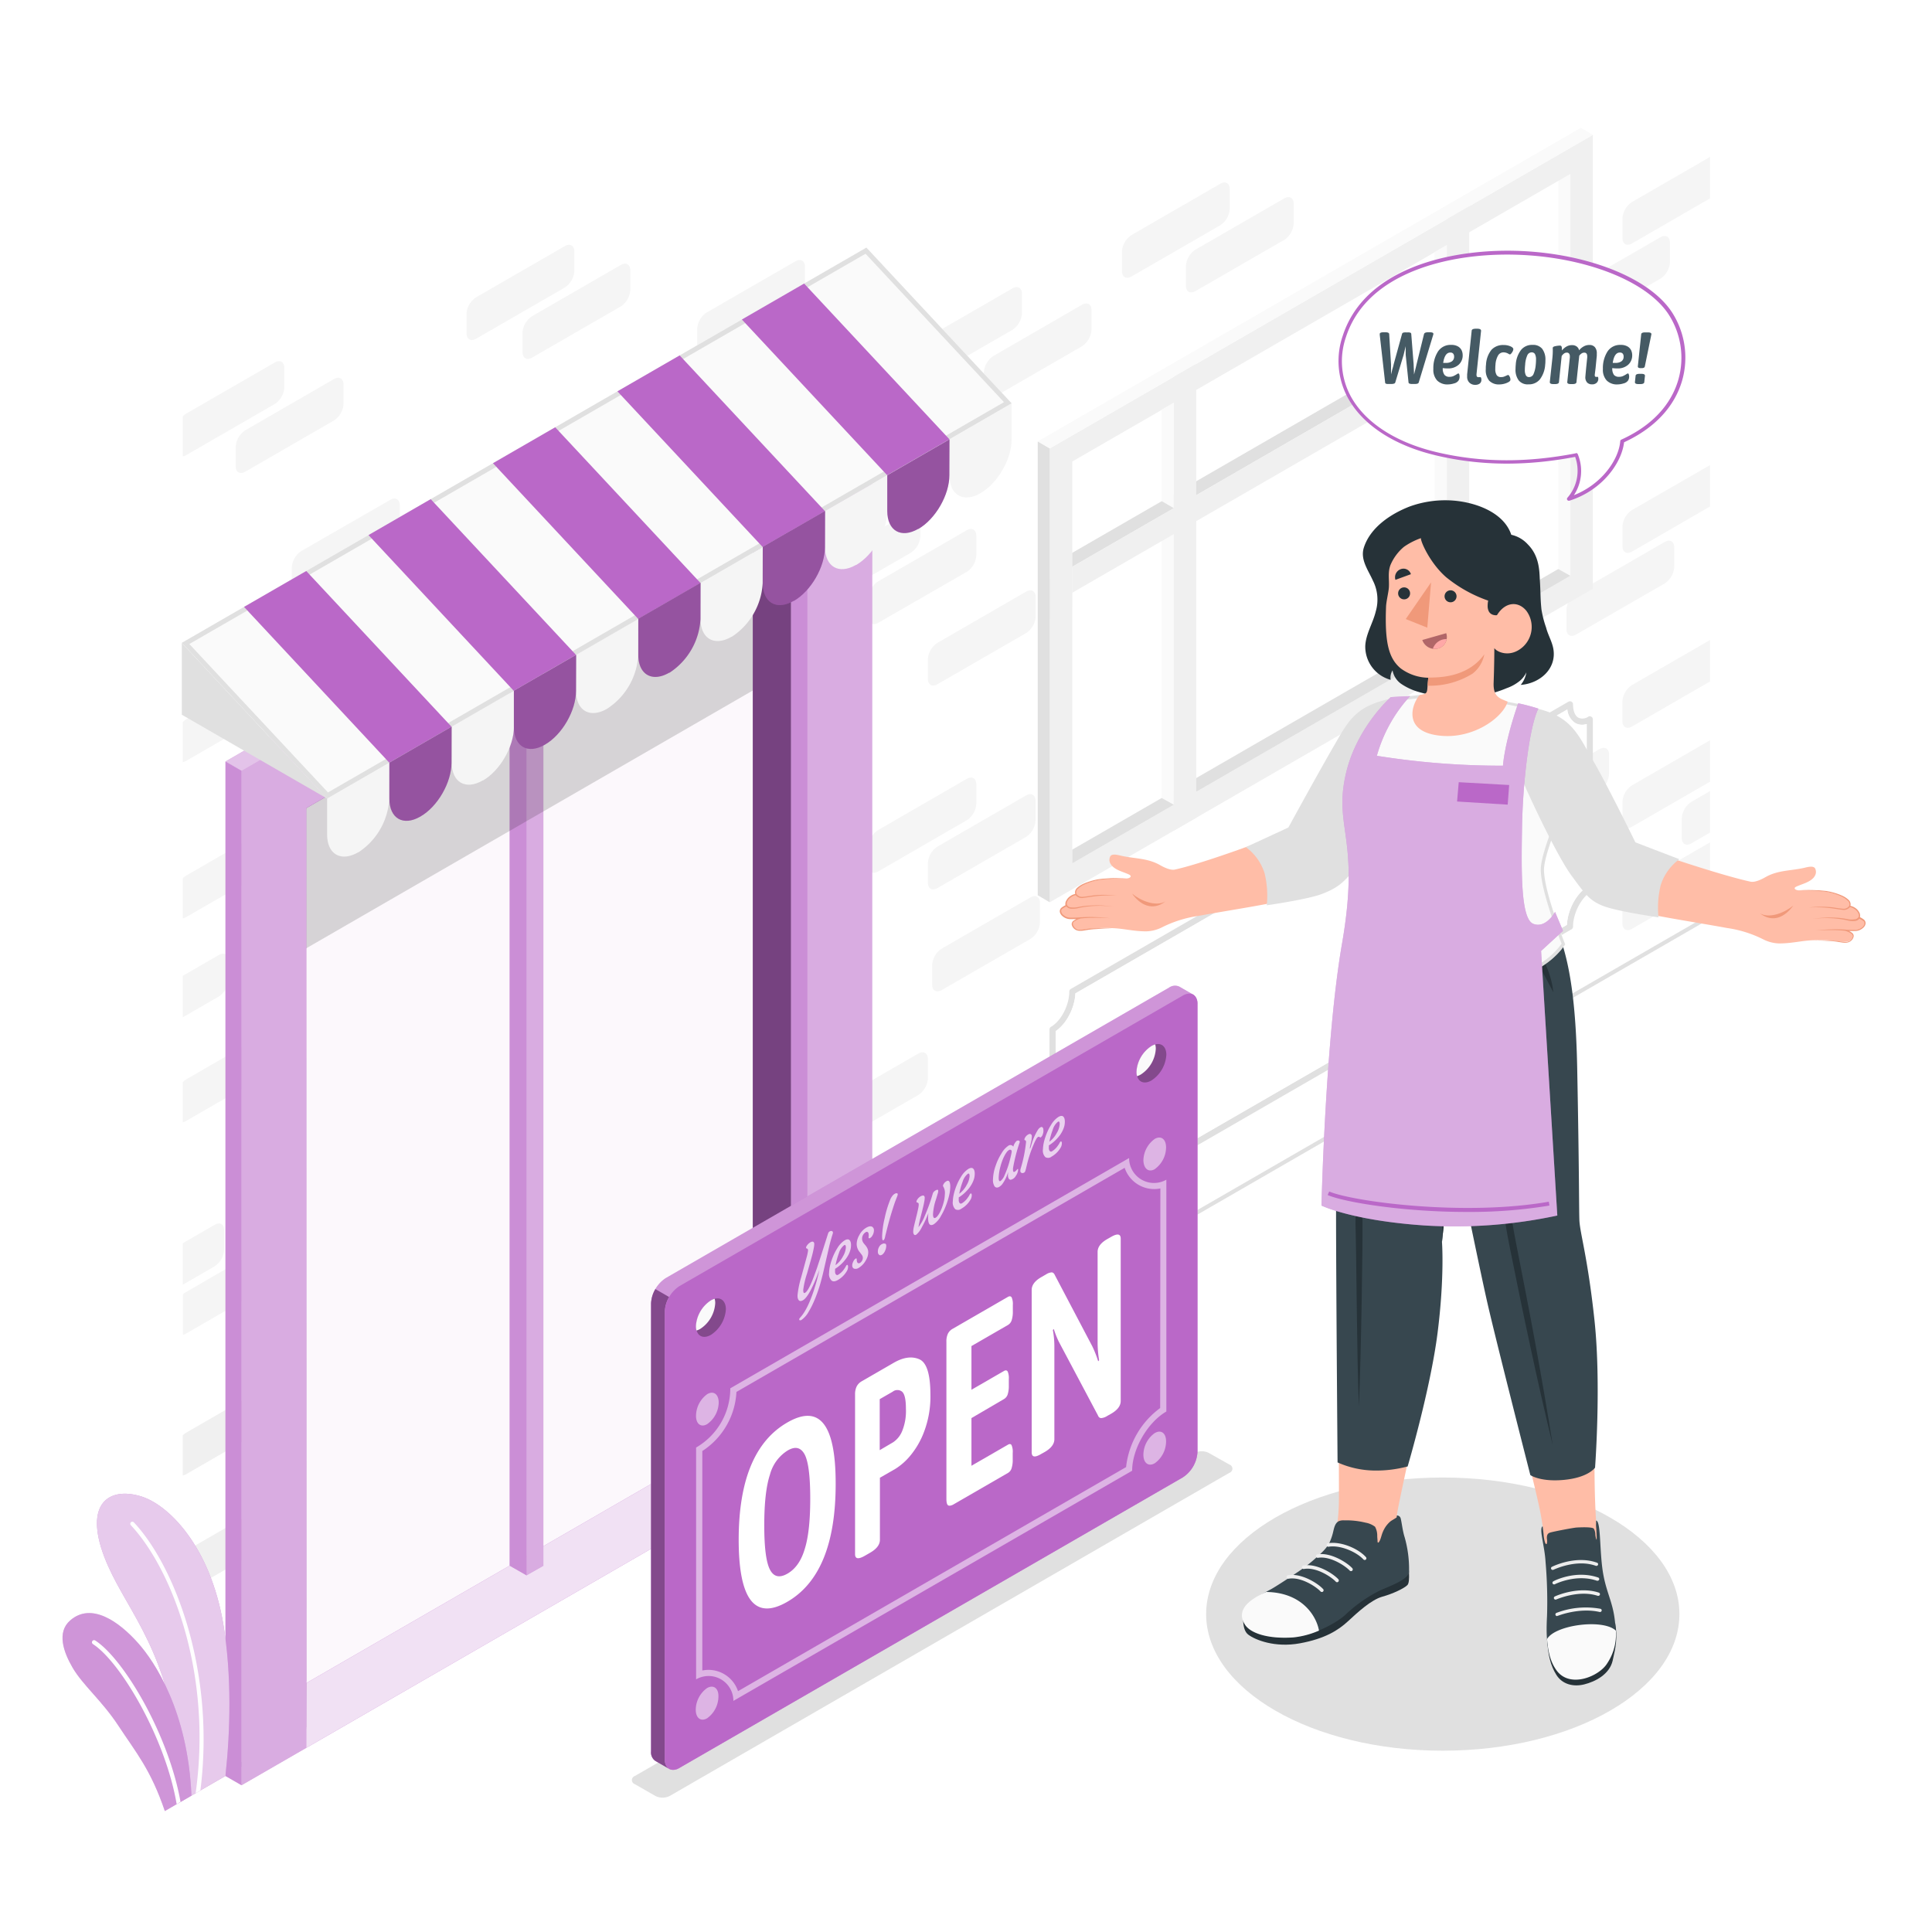 <svg class="animated" id="freepik_stories-we-are-open" xmlns="http://www.w3.org/2000/svg" viewBox="0 0 500 500" version="1.1" xmlns:xlink="http://www.w3.org/1999/xlink" xmlns:svgjs="http://svgjs.com/svgjs"><style>svg#freepik_stories-we-are-open:not(.animated) .animable {opacity: 0;}svg#freepik_stories-we-are-open.animated #freepik--Door--inject-220 {animation: 1.2s 1 forwards cubic-bezier(.36,-0.01,.5,1.38) slideLeft;animation-delay: 0s;}svg#freepik_stories-we-are-open.animated #freepik--Sign--inject-220 {animation: 1.5s 1 forwards cubic-bezier(.36,-0.01,.5,1.38) slideDown;animation-delay: 0s;}svg#freepik_stories-we-are-open.animated #freepik--speech-bubble--inject-220 {animation: 2.0s 1 forwards cubic-bezier(.36,-0.01,.5,1.38) fadeIn;animation-delay: 0s;}            @keyframes slideLeft {                0% {                    opacity: 0;                    transform: translateX(-30px);                }                100% {                    opacity: 1;                    transform: translateX(0);                }            }                    @keyframes slideDown {                0% {                    opacity: 0;                    transform: translateY(-30px);                }                100% {                    opacity: 1;                    transform: translateY(0);                }            }                    @keyframes fadeIn {                0% {                    opacity: 0;                }                100% {                    opacity: 1;                }            }        </style><g id="freepik--Wall--inject-220" class="animable" style="transform-origin: 245.02px 252.688px;"><g id="freepik--wall--inject-220" class="animable" style="transform-origin: 245.02px 252.688px;"><path d="M236.61,92.17v5c0,1.58,1.11,2.22,2.48,1.43L262,85.37a5.49,5.49,0,0,0,2.48-4.3v-5c0-1.58-1.11-2.22-2.48-1.43L239.09,87.87A5.49,5.49,0,0,0,236.61,92.17Z" style="fill: rgb(245, 245, 245); transform-origin: 250.545px 86.62px;" id="el74achw1v9j6" class="animable"></path><path d="M290.36,65.12v5c0,1.58,1.11,2.22,2.48,1.43l22.94-13.24A5.47,5.47,0,0,0,318.26,54V49c0-1.58-1.11-2.22-2.48-1.43L292.84,60.83A5.47,5.47,0,0,0,290.36,65.12Z" style="fill: rgb(245, 245, 245); transform-origin: 304.31px 59.56px;" id="elv492ga6qaj9" class="animable"></path><path d="M442.56,191.58l-20.2,11.66a5.49,5.49,0,0,0-2.47,4.29v5c0,1.58,1.1,2.22,2.47,1.43l20.2-11.66Z" style="fill: rgb(245, 245, 245); transform-origin: 431.225px 202.939px;" id="elocwa1bwdm0q" class="animable"></path><path d="M437.72,218.26l4.84-2.8V204.73l-4.84,2.79a5.47,5.47,0,0,0-2.48,4.29v5C435.24,218.41,436.35,219.05,437.72,218.26Z" style="fill: rgb(245, 245, 245); transform-origin: 438.9px 211.664px;" id="elv7o3u2nknd8" class="animable"></path><path d="M71.1,213.37,48.16,226.62a4.33,4.33,0,0,0-.87.69v10.36a2.62,2.62,0,0,0,.87-.31L71.1,224.11a5.47,5.47,0,0,0,2.48-4.29v-5C73.58,213.22,72.47,212.58,71.1,213.37Z" style="fill: rgb(245, 245, 245); transform-origin: 60.435px 225.351px;" id="elgkisk23k76a" class="animable"></path><path d="M70.89,321.23,48,334.47a3.83,3.83,0,0,0-.66.5v10.51a3,3,0,0,0,.66-.27L70.89,332a5.49,5.49,0,0,0,2.48-4.3v-5C73.37,321.08,72.26,320.44,70.89,321.23Z" style="fill: rgb(245, 245, 245); transform-origin: 60.355px 333.186px;" id="elwl3b7cfu6mb" class="animable"></path><path d="M71.1,266.12,48.16,279.36a4.05,4.05,0,0,0-.87.7v10.35a2.24,2.24,0,0,0,.87-.31L71.1,276.86a5.47,5.47,0,0,0,2.48-4.29v-5C73.58,266,72.47,265.33,71.1,266.12Z" style="fill: rgb(245, 245, 245); transform-origin: 60.435px 278.099px;" id="elu0w73dnw6m" class="animable"></path><path d="M325.24,92.33,302.3,105.57a5.49,5.49,0,0,0-2.48,4.3v5c0,1.58,1.11,2.22,2.48,1.43l22.94-13.24a5.49,5.49,0,0,0,2.48-4.3v-5C327.72,92.18,326.61,91.54,325.24,92.33Z" style="fill: rgb(245, 245, 245); transform-origin: 313.77px 104.315px;" id="elsj6xummigz" class="animable"></path><path d="M176,231.1l-22.94,13.24a5.46,5.46,0,0,0-2.47,4.29v5c0,1.58,1.1,2.22,2.47,1.43L176,241.83a5.47,5.47,0,0,0,2.48-4.29v-5C178.48,231,177.37,230.31,176,231.1Z" style="fill: rgb(245, 245, 245); transform-origin: 164.535px 243.085px;" id="elqto7odtgnc9" class="animable"></path><path d="M240.13,170.65v5c0,1.58,1.11,2.22,2.48,1.43l22.94-13.24a5.47,5.47,0,0,0,2.48-4.29v-5c0-1.58-1.11-2.22-2.48-1.43l-22.94,13.25A5.47,5.47,0,0,0,240.13,170.65Z" style="fill: rgb(245, 245, 245); transform-origin: 254.08px 165.1px;" id="elxn72ymitnw" class="animable"></path><path d="M337,151.54l-20.2,11.67a5.47,5.47,0,0,0-2.48,4.29v5c0,1.58,1.11,2.22,2.48,1.43L337,162.28Z" style="fill: rgb(245, 245, 245); transform-origin: 325.66px 162.904px;" id="el5mtr67md7y" class="animable"></path><path d="M210.28,149.88v5c0,1.58,1.11,2.22,2.48,1.43l22.94-13.25a5.47,5.47,0,0,0,2.48-4.29v-5c0-1.58-1.11-2.22-2.48-1.43l-22.94,13.25A5.47,5.47,0,0,0,210.28,149.88Z" style="fill: rgb(245, 245, 245); transform-origin: 224.23px 144.325px;" id="el37hbd63dc3a" class="animable"></path><path d="M280,78.88,257.1,92.12a5.49,5.49,0,0,0-2.48,4.3v5c0,1.58,1.11,2.22,2.48,1.43L280,89.62a5.49,5.49,0,0,0,2.48-4.3v-5C282.52,78.73,281.41,78.09,280,78.88Z" style="fill: rgb(245, 245, 245); transform-origin: 268.551px 90.865px;" id="elmy2w10s4i5" class="animable"></path><path d="M160.65,174.07l-22.94,13.24a5.49,5.49,0,0,0-2.48,4.3v5c0,1.58,1.11,2.22,2.48,1.43l22.94-13.24a5.49,5.49,0,0,0,2.48-4.3v-5C163.13,173.92,162,173.28,160.65,174.07Z" style="fill: rgb(245, 245, 245); transform-origin: 149.18px 186.055px;" id="eljm8hrux5j1m" class="animable"></path><path d="M242.61,229.84l22.94-13.25A5.47,5.47,0,0,0,268,212.3v-5c0-1.58-1.11-2.22-2.48-1.43L242.61,219.1a5.47,5.47,0,0,0-2.48,4.29v5C240.13,230,241.24,230.63,242.61,229.84Z" style="fill: rgb(245, 245, 245); transform-origin: 254.065px 217.856px;" id="eloi55k4nhs8s" class="animable"></path><path d="M78,285.21,101,272a5.47,5.47,0,0,0,2.48-4.29v-5c0-1.58-1.11-2.22-2.48-1.43L78,274.47a5.47,5.47,0,0,0-2.48,4.29v5C75.53,285.35,76.64,286,78,285.21Z" style="fill: rgb(245, 245, 245); transform-origin: 89.5px 273.244px;" id="elpogl0x3dx9" class="animable"></path><path d="M419.89,136.31v5c0,1.59,1.11,2.23,2.47,1.44l20.2-11.67V120.36L422.36,132A5.49,5.49,0,0,0,419.89,136.31Z" style="fill: rgb(245, 245, 245); transform-origin: 431.225px 131.724px;" id="elyibxc49t3oe" class="animable"></path><path d="M212.76,352.53l22.94-13.24a5.47,5.47,0,0,0,2.48-4.29v-5c0-1.58-1.11-2.22-2.48-1.43L212.76,341.8a5.47,5.47,0,0,0-2.48,4.29v5C210.28,352.68,211.39,353.32,212.76,352.53Z" style="fill: rgb(245, 245, 245); transform-origin: 224.23px 340.55px;" id="elndblkb2nd6m" class="animable"></path><path d="M432.18,67.84v-5c0-1.58-1.11-2.22-2.48-1.43L406.76,74.64a5.47,5.47,0,0,0-2.48,4.29v5c0,1.58,1.11,2.22,2.48,1.43L429.7,72.13A5.47,5.47,0,0,0,432.18,67.84Z" style="fill: rgb(245, 245, 245); transform-origin: 418.23px 73.385px;" id="elty1rbjl438" class="animable"></path><path d="M103.43,399.53v-5c0-1.58-1.11-2.23-2.48-1.43L78,406.33a5.47,5.47,0,0,0-2.48,4.29v5c0,1.58,1.11,2.22,2.48,1.43L101,403.82A5.47,5.47,0,0,0,103.43,399.53Z" style="fill: rgb(240, 240, 240); transform-origin: 89.475px 405.073px;" id="eltwv20dxgre" class="animable"></path><path d="M442.56,165.63l-20.2,11.66a5.47,5.47,0,0,0-2.48,4.3v5c0,1.58,1.11,2.22,2.48,1.43l20.2-11.66Z" style="fill: rgb(245, 245, 245); transform-origin: 431.22px 176.994px;" id="elfpiwxjvofsk" class="animable"></path><path d="M71.1,93.82,48.16,107.06a4.05,4.05,0,0,0-.87.7v10.35a2.41,2.41,0,0,0,.87-.31L71.1,104.56a5.49,5.49,0,0,0,2.48-4.3v-5C73.58,93.67,72.47,93,71.1,93.82Z" style="fill: rgb(245, 245, 245); transform-origin: 60.435px 105.789px;" id="eld1kek5zg5hq" class="animable"></path><path d="M61,115.64v5c0,1.58,1.11,2.22,2.48,1.43l22.94-13.24a5.49,5.49,0,0,0,2.48-4.3v-5c0-1.58-1.11-2.22-2.48-1.43L63.52,111.34A5.49,5.49,0,0,0,61,115.64Z" style="fill: rgb(245, 245, 245); transform-origin: 74.95px 110.085px;" id="elh7fuwsm8xwl" class="animable"></path><path d="M56.61,247.17l-9.32,5.38v10.74l9.32-5.39a5.47,5.47,0,0,0,2.48-4.29v-5C59.09,247,58,246.38,56.61,247.17Z" style="fill: rgb(245, 245, 245); transform-origin: 53.19px 255.059px;" id="elywbqdq38rwe" class="animable"></path><path d="M93.37,395l22.94-13.25a5.47,5.47,0,0,0,2.48-4.29v-5c0-1.59-1.11-2.23-2.48-1.44L93.37,384.24a5.47,5.47,0,0,0-2.48,4.29v5C90.89,395.13,92,395.77,93.37,395Z" style="fill: rgb(240, 240, 240); transform-origin: 104.84px 383.003px;" id="eldo0o6b1b7el" class="animable"></path><path d="M71.1,357.54,48.16,370.79a4.33,4.33,0,0,0-.87.69v10.36a2.62,2.62,0,0,0,.87-.31L71.1,368.28A5.47,5.47,0,0,0,73.58,364v-5C73.58,357.39,72.47,356.75,71.1,357.54Z" style="fill: rgb(240, 240, 240); transform-origin: 60.435px 369.521px;" id="elpe8st97yiss" class="animable"></path><path d="M180.43,85.16v5c0,1.58,1.11,2.22,2.48,1.43l22.94-13.24a5.47,5.47,0,0,0,2.48-4.29v-5c0-1.58-1.11-2.22-2.48-1.43L182.91,80.86A5.49,5.49,0,0,0,180.43,85.16Z" style="fill: rgb(245, 245, 245); transform-origin: 194.38px 79.61px;" id="elfjzaa9kvxa" class="animable"></path><path d="M56.61,168.05l-9.32,5.38v10.74l9.32-5.38a5.49,5.49,0,0,0,2.48-4.3v-5C59.09,167.9,58,167.26,56.61,168.05Z" style="fill: rgb(245, 245, 245); transform-origin: 53.19px 175.941px;" id="elqnhx07o6nip" class="animable"></path><path d="M101,129.36,78,142.6a5.49,5.49,0,0,0-2.48,4.3v5c0,1.58,1.11,2.22,2.48,1.43L101,140.1a5.49,5.49,0,0,0,2.48-4.3v-5C103.43,129.21,102.32,128.57,101,129.36Z" style="fill: rgb(245, 245, 245); transform-origin: 89.5px 141.345px;" id="elatyg4uflhmc" class="animable"></path><path d="M160.65,68.58,137.71,81.82a5.47,5.47,0,0,0-2.48,4.3v5c0,1.58,1.11,2.22,2.48,1.43l22.94-13.24a5.49,5.49,0,0,0,2.48-4.3V70C163.13,68.43,162,67.79,160.65,68.58Z" style="fill: rgb(245, 245, 245); transform-origin: 149.18px 80.565px;" id="el45auf999f1h" class="animable"></path><path d="M153.06,360.57,176,347.32a5.47,5.47,0,0,0,2.48-4.29v-5c0-1.58-1.11-2.22-2.48-1.43l-22.94,13.24a5.46,5.46,0,0,0-2.47,4.29v5C150.59,360.72,151.69,361.36,153.06,360.57Z" style="fill: rgb(245, 245, 245); transform-origin: 164.535px 348.585px;" id="elpim0507mrkp" class="animable"></path><path d="M193,321.55v-5c0-1.58-1.11-2.22-2.48-1.43l-22.94,13.25a5.46,5.46,0,0,0-2.47,4.29v5c0,1.58,1.11,2.22,2.48,1.43l22.94-13.24A5.47,5.47,0,0,0,193,321.55Z" style="fill: rgb(245, 245, 245); transform-origin: 179.055px 327.105px;" id="eltn78gc86x3" class="animable"></path><path d="M160.65,147.7l-22.94,13.24a5.47,5.47,0,0,0-2.48,4.29v5c0,1.58,1.11,2.22,2.48,1.43l22.94-13.25a5.47,5.47,0,0,0,2.48-4.29v-5C163.13,147.55,162,146.91,160.65,147.7Z" style="fill: rgb(245, 245, 245); transform-origin: 149.18px 159.68px;" id="elx6lbvnn4pef" class="animable"></path><path d="M190.49,89.71,167.55,103a5.46,5.46,0,0,0-2.47,4.29v5c0,1.58,1.11,2.22,2.48,1.43l22.94-13.24A5.47,5.47,0,0,0,193,96.16v-5C193,89.56,191.86,88.92,190.49,89.71Z" style="fill: rgb(245, 245, 245); transform-origin: 179.04px 101.715px;" id="el2fy06kqkzw5" class="animable"></path><path d="M90.89,256.67v5c0,1.58,1.11,2.22,2.48,1.43l22.94-13.24a5.47,5.47,0,0,0,2.48-4.29v-5c0-1.58-1.11-2.22-2.48-1.43L93.37,252.38A5.47,5.47,0,0,0,90.89,256.67Z" style="fill: rgb(245, 245, 245); transform-origin: 104.84px 251.12px;" id="elo9ioij2w5kr" class="animable"></path><path d="M397.59,123.72l22.94-13.25a5.47,5.47,0,0,0,2.48-4.29v-5c0-1.58-1.11-2.22-2.48-1.43L397.59,113a5.47,5.47,0,0,0-2.48,4.29v5C395.11,123.87,396.22,124.51,397.59,123.72Z" style="fill: rgb(245, 245, 245); transform-origin: 409.06px 111.735px;" id="elzhu3wfpy85" class="animable"></path><path d="M93.37,368.6l22.94-13.24a5.47,5.47,0,0,0,2.48-4.29v-5c0-1.58-1.11-2.22-2.48-1.43L93.37,357.87a5.47,5.47,0,0,0-2.48,4.29v5C90.89,368.75,92,369.4,93.37,368.6Z" style="fill: rgb(245, 245, 245); transform-origin: 104.84px 356.622px;" id="el76fyg9nhwmh" class="animable"></path><path d="M146.16,274.67l-22.94,13.25a5.47,5.47,0,0,0-2.48,4.29v5c0,1.59,1.11,2.23,2.48,1.44l22.94-13.25a5.47,5.47,0,0,0,2.48-4.29v-5C148.64,274.52,147.53,273.88,146.16,274.67Z" style="fill: rgb(245, 245, 245); transform-origin: 134.69px 286.66px;" id="elk0m1zo7nkn" class="animable"></path><path d="M180.43,205.06v5c0,1.58,1.11,2.22,2.48,1.43l22.94-13.24a5.49,5.49,0,0,0,2.48-4.3v-5c0-1.58-1.11-2.22-2.48-1.43l-22.94,13.24A5.49,5.49,0,0,0,180.43,205.06Z" style="fill: rgb(245, 245, 245); transform-origin: 194.38px 199.505px;" id="elob446yd8z1r" class="animable"></path><path d="M270,153.44v5c0,1.58,1.11,2.22,2.47,1.43l22.95-13.25a5.47,5.47,0,0,0,2.48-4.29v-5c0-1.58-1.11-2.22-2.48-1.43l-22.95,13.24A5.49,5.49,0,0,0,270,153.44Z" style="fill: rgb(245, 245, 245); transform-origin: 283.95px 147.885px;" id="eltpf4e22vubh" class="animable"></path><path d="M419.89,56.57v5c0,1.58,1.1,2.22,2.47,1.43l20.2-11.66V40.61l-20.2,11.67A5.49,5.49,0,0,0,419.89,56.57Z" style="fill: rgb(245, 245, 245); transform-origin: 431.225px 51.974px;" id="elllfrkzs9jc" class="animable"></path><path d="M312.36,173.61v-5c0-1.58-1.11-2.22-2.47-1.43L287,180.41a5.47,5.47,0,0,0-2.48,4.29v5c0,1.58,1.11,2.22,2.47,1.43l22.95-13.25A5.49,5.49,0,0,0,312.36,173.61Z" style="fill: rgb(245, 245, 245); transform-origin: 298.44px 179.155px;" id="elnl82pxs5bjb" class="animable"></path><path d="M250.19,137.23l-22.94,13.24a5.49,5.49,0,0,0-2.48,4.3v5c0,1.58,1.11,2.22,2.48,1.43L250.19,148a5.47,5.47,0,0,0,2.48-4.3v-5C252.67,137.08,251.56,136.44,250.19,137.23Z" style="fill: rgb(245, 245, 245); transform-origin: 238.72px 149.215px;" id="eltvk9kawq4w" class="animable"></path><path d="M240.13,329.79v5c0,1.58,1.11,2.22,2.48,1.43L265.55,323A5.47,5.47,0,0,0,268,318.7v-5c0-1.58-1.11-2.22-2.48-1.43L242.61,325.5A5.47,5.47,0,0,0,240.13,329.79Z" style="fill: rgb(245, 245, 245); transform-origin: 254.065px 324.245px;" id="el7urhrywjpgx" class="animable"></path><path d="M250.19,296.37l-22.94,13.25a5.47,5.47,0,0,0-2.48,4.29v5c0,1.58,1.11,2.22,2.48,1.43l22.94-13.25a5.47,5.47,0,0,0,2.48-4.29v-5C252.67,296.22,251.56,295.58,250.19,296.37Z" style="fill: rgb(245, 245, 245); transform-origin: 238.72px 308.355px;" id="elyhojf3bpnd" class="animable"></path><path d="M193,242.43v-5c0-1.58-1.11-2.22-2.48-1.43l-22.94,13.25a5.46,5.46,0,0,0-2.47,4.29v5c0,1.59,1.11,2.23,2.48,1.44l22.94-13.25A5.47,5.47,0,0,0,193,242.43Z" style="fill: rgb(245, 245, 245); transform-origin: 179.055px 247.99px;" id="elywhs3jv2gi" class="animable"></path><path d="M391,217.84l22.94-13.25a5.47,5.47,0,0,0,2.48-4.29v-5c0-1.58-1.11-2.22-2.48-1.43L391,207.1a5.5,5.5,0,0,0-2.48,4.29v5C388.47,218,389.58,218.63,391,217.84Z" style="fill: rgb(245, 245, 245); transform-origin: 402.469px 205.856px;" id="elelpyy1218j7" class="animable"></path><path d="M401,226.45,378,239.7a5.47,5.47,0,0,0-2.48,4.29v5c0,1.58,1.11,2.22,2.48,1.43L401,237.19a5.47,5.47,0,0,0,2.48-4.29v-5C403.45,226.31,402.34,225.66,401,226.45Z" style="fill: rgb(245, 245, 245); transform-origin: 389.5px 238.436px;" id="elghz60l1tbn" class="animable"></path><path d="M240.13,279.1v-5c0-1.58-1.11-2.22-2.48-1.43L214.71,285.9a5.49,5.49,0,0,0-2.48,4.3v5c0,1.58,1.11,2.22,2.48,1.43l22.94-13.24A5.49,5.49,0,0,0,240.13,279.1Z" style="fill: rgb(245, 245, 245); transform-origin: 226.18px 284.65px;" id="eljqxpipwlsus" class="animable"></path><path d="M222.82,357.09v-5c0-1.58-1.11-2.22-2.48-1.43L197.4,363.89a5.47,5.47,0,0,0-2.48,4.29v5c0,1.58,1.11,2.22,2.48,1.43l22.94-13.24A5.47,5.47,0,0,0,222.82,357.09Z" style="fill: rgb(245, 245, 245); transform-origin: 208.87px 362.635px;" id="el140mak8je9ba" class="animable"></path><path d="M120.74,81.23v5c0,1.58,1.11,2.22,2.48,1.43l22.94-13.24a5.47,5.47,0,0,0,2.48-4.29v-5c0-1.58-1.11-2.22-2.48-1.43L123.22,76.94A5.47,5.47,0,0,0,120.74,81.23Z" style="fill: rgb(245, 245, 245); transform-origin: 134.69px 75.68px;" id="elkyt65gdrvld" class="animable"></path><path d="M163.13,391.49v-5c0-1.58-1.11-2.22-2.48-1.43l-22.94,13.24a5.51,5.51,0,0,0-2.48,4.3v5c0,1.58,1.11,2.22,2.48,1.43l22.94-13.24A5.47,5.47,0,0,0,163.13,391.49Z" style="fill: rgb(240, 240, 240); transform-origin: 149.18px 397.045px;" id="el06mw0jmj3w8o" class="animable"></path><path d="M56.61,431.78l-9.32,5.38V447.9l9.32-5.39a5.47,5.47,0,0,0,2.48-4.29v-5C59.09,431.63,58,431,56.61,431.78Z" style="fill: rgb(240, 240, 240); transform-origin: 53.19px 439.673px;" id="elkdaqaav3fqp" class="animable"></path><path d="M71.1,172.94,48.16,186.18a4.33,4.33,0,0,0-.87.69v10.36a2.41,2.41,0,0,0,.87-.31L71.1,183.67a5.47,5.47,0,0,0,2.48-4.29v-5C73.58,172.79,72.47,172.15,71.1,172.94Z" style="fill: rgb(245, 245, 245); transform-origin: 60.435px 184.916px;" id="elksl00zf3wrf" class="animable"></path><path d="M182.91,343.37l22.94-13.25a5.47,5.47,0,0,0,2.48-4.29v-5c0-1.58-1.11-2.22-2.48-1.43l-22.94,13.25a5.47,5.47,0,0,0-2.48,4.29v5C180.43,343.51,181.54,344.16,182.91,343.37Z" style="fill: rgb(245, 245, 245); transform-origin: 194.38px 331.384px;" id="elc7htaepczb" class="animable"></path><path d="M430.82,140.26,407.88,153.5a5.49,5.49,0,0,0-2.48,4.3v5c0,1.58,1.11,2.22,2.47,1.43L430.82,151a5.51,5.51,0,0,0,2.47-4.3v-5C433.29,140.11,432.18,139.47,430.82,140.26Z" style="fill: rgb(245, 245, 245); transform-origin: 419.345px 152.245px;" id="el9sr8qgloptr" class="animable"></path><path d="M266.66,232.26,243.72,245.5a5.51,5.51,0,0,0-2.48,4.3v5c0,1.58,1.11,2.22,2.48,1.43L266.66,243a5.47,5.47,0,0,0,2.48-4.29v-5C269.14,232.11,268,231.47,266.66,232.26Z" style="fill: rgb(245, 245, 245); transform-origin: 255.19px 244.245px;" id="el5nkd0537g05" class="animable"></path><path d="M220.34,72.51,197.4,85.75A5.47,5.47,0,0,0,194.92,90v5c0,1.58,1.11,2.22,2.48,1.43l22.94-13.25A5.47,5.47,0,0,0,222.82,79v-5C222.82,72.36,221.71,71.72,220.34,72.51Z" style="fill: rgb(245, 245, 245); transform-origin: 208.87px 84.471px;" id="el6wwt42ptaz" class="animable"></path><path d="M332.33,51.36,309.39,64.61a5.47,5.47,0,0,0-2.48,4.29v5c0,1.58,1.11,2.22,2.48,1.43L332.33,62.1a5.47,5.47,0,0,0,2.48-4.29v-5C334.81,51.21,333.7,50.57,332.33,51.36Z" style="fill: rgb(245, 245, 245); transform-origin: 320.86px 63.345px;" id="elt3opega9vo" class="animable"></path><path d="M107.86,215.26,130.8,202a5.47,5.47,0,0,0,2.48-4.29v-5c0-1.58-1.11-2.22-2.48-1.43l-22.94,13.25a5.47,5.47,0,0,0-2.48,4.29v5C105.38,215.41,106.49,216.05,107.86,215.26Z" style="fill: rgb(245, 245, 245); transform-origin: 119.33px 203.27px;" id="eleve2poncbm" class="animable"></path><path d="M222.82,278v-5c0-1.58-1.11-2.22-2.48-1.43L197.4,284.77a5.47,5.47,0,0,0-2.48,4.29v5c0,1.58,1.11,2.22,2.48,1.43l22.94-13.25A5.47,5.47,0,0,0,222.82,278Z" style="fill: rgb(245, 245, 245); transform-origin: 208.87px 283.53px;" id="eloexcykp5um" class="animable"></path><path d="M302.3,195.43l22.94-13.25a5.47,5.47,0,0,0,2.48-4.29v-5c0-1.58-1.11-2.22-2.48-1.43L302.3,184.69a5.47,5.47,0,0,0-2.48,4.29v5C299.82,195.58,300.93,196.22,302.3,195.43Z" style="fill: rgb(245, 245, 245); transform-origin: 313.77px 183.445px;" id="el1f1pdml39gi" class="animable"></path><path d="M252.67,208v-5c0-1.58-1.11-2.22-2.48-1.43l-22.94,13.25a5.47,5.47,0,0,0-2.48,4.29v5c0,1.58,1.11,2.22,2.48,1.43l22.94-13.25A5.47,5.47,0,0,0,252.67,208Z" style="fill: rgb(245, 245, 245); transform-origin: 238.72px 213.555px;" id="el1vf1a2l6vud" class="animable"></path><path d="M55.53,317l-8.24,4.75v10.74l8.24-4.76A5.47,5.47,0,0,0,58,323.39v-5C58,316.8,56.9,316.16,55.53,317Z" style="fill: rgb(245, 245, 245); transform-origin: 52.645px 324.56px;" id="eltmi3pd7zlii" class="animable"></path><path d="M72.19,387.46,49.25,400.71a5.29,5.29,0,0,0-2,2.25v8.49a1.59,1.59,0,0,0,2,0L72.19,398.2a5.47,5.47,0,0,0,2.48-4.29v-5C74.67,387.31,73.56,386.67,72.19,387.46Z" style="fill: rgb(240, 240, 240); transform-origin: 60.96px 399.463px;" id="elp3f2frsrye" class="animable"></path><path d="M90.89,151.18v5c0,1.58,1.11,2.22,2.48,1.43l22.94-13.24a5.47,5.47,0,0,0,2.48-4.29v-5c0-1.58-1.11-2.22-2.48-1.43L93.37,146.89A5.47,5.47,0,0,0,90.89,151.18Z" style="fill: rgb(245, 245, 245); transform-origin: 104.84px 145.63px;" id="eluh9s99m50p" class="animable"></path><path d="M442.56,218l-20.2,11.66a5.47,5.47,0,0,0-2.48,4.29v5c0,1.58,1.11,2.22,2.48,1.43l20.2-11.66Z" style="fill: rgb(245, 245, 245); transform-origin: 431.22px 229.359px;" id="el4dslcee7ll7" class="animable"></path><path d="M49.32,464.75a.51.51,0,0,1-.25-1l393-226.92a.52.52,0,0,1,.52.89l-393,226.92A.48.48,0,0,1,49.32,464.75Z" style="fill: rgb(224, 224, 224); transform-origin: 245.735px 350.778px;" id="el66nx9cpot7f" class="animable"></path></g></g><g id="freepik--Window--inject-220" class="animable" style="transform-origin: 340.4px 174.02px;"><g id="freepik--window--inject-220" class="animable" style="transform-origin: 340.4px 174.02px;"><path d="M411.83,185.48a.75.75,0,0,0-.79,0,2.61,2.61,0,0,1-2.56.26c-.88-.5-1.38-1.76-1.38-3.45a.79.79,0,0,0-.39-.69.81.81,0,0,0-.8,0L277.12,255.94a.82.82,0,0,0-.39.69c0,3.51-2.12,7.6-4.72,9.1a.78.78,0,0,0-.4.69v43.87a.79.79,0,0,0,.4.68.75.75,0,0,0,.79,0,2.58,2.58,0,0,1,2.56-.27c.87.5,1.37,1.76,1.37,3.45a.77.77,0,0,0,.79.8.77.77,0,0,0,.4-.1L406.71,240.5a.8.8,0,0,0,.39-.68c0-3.46,2.16-7.63,4.73-9.11a.81.81,0,0,0,.4-.68V186.16A.79.79,0,0,0,411.83,185.48Zm-1.19,44.11c-2.79,1.85-4.95,6-5.12,9.76l-127.3,73.49a4.69,4.69,0,0,0-2.07-3.52,3.39,3.39,0,0,0-1.71-.45,3.92,3.92,0,0,0-1.24.2V266.86c2.78-1.86,4.95-6,5.11-9.77l127.31-73.48a4.66,4.66,0,0,0,2.07,3.51,3.62,3.62,0,0,0,2.95.25Z" style="fill: rgb(224, 224, 224); transform-origin: 341.92px 248.222px;" id="elqlrm3picc6f" class="animable"></path><path d="M410.64,187.37v42.22c-2.79,1.85-4.95,6-5.12,9.76l-127.3,73.49a4.69,4.69,0,0,0-2.07-3.52,3.39,3.39,0,0,0-1.71-.45,3.92,3.92,0,0,0-1.24.2V266.86c2.78-1.86,4.95-6,5.11-9.77l127.31-73.48a4.66,4.66,0,0,0,2.07,3.51A3.62,3.62,0,0,0,410.64,187.37Z" style="fill: rgb(255, 255, 255); transform-origin: 341.92px 248.225px;" id="eltg6a55hhlqf" class="animable"></path><g id="freepik--window--inject-220" class="animable" style="transform-origin: 340.4px 133.3px;"><g id="freepik--window--inject-220" class="animable" style="transform-origin: 340.4px 133.3px;"><g id="freepik--Frame--inject-220" class="animable" style="transform-origin: 340.4px 133.3px;"><polygon points="403.28 43.22 406.41 44.98 406.41 149.01 403.28 147.26 403.28 43.22" style="fill: rgb(250, 250, 250); transform-origin: 404.845px 96.115px;" id="elsvnqvi3zg8q" class="animable"></polygon><polygon points="403.28 147.26 403.27 46.79 277.5 119.41 277.52 219.87 403.28 147.26" style="fill: rgb(255, 255, 255); transform-origin: 340.39px 133.33px;" id="el6ragav3axil" class="animable"></polygon><path d="M412.23,152.37V34.9L271.68,116.05V233.51ZM277.5,223.44v-104L406.41,45V149Z" style="fill: rgb(240, 240, 240); transform-origin: 341.955px 134.205px;" id="eltlndxdmplc" class="animable"></path><polygon points="406.41 149.01 403.28 147.26 277.52 219.87 277.5 223.44 406.41 149.01" style="fill: rgb(224, 224, 224); transform-origin: 341.955px 185.35px;" id="ell4h4weo5bc" class="animable"></polygon><polygon points="371.3 65.25 374.44 63.44 374.44 167.47 371.3 165.72 371.3 65.25" style="fill: rgb(250, 250, 250); transform-origin: 372.87px 115.455px;" id="elgy6mdcejzve" class="animable"></polygon><polygon points="300.65 106.04 303.78 104.23 303.78 208.27 300.65 206.52 300.65 106.04" style="fill: rgb(250, 250, 250); transform-origin: 302.215px 156.25px;" id="elqfc5gp2rhkm" class="animable"></polygon><polygon points="271.68 233.51 268.57 231.7 268.57 114.23 271.68 116.05 271.68 233.51" style="fill: rgb(224, 224, 224); transform-origin: 270.125px 173.87px;" id="eli0iwtjhaykc" class="animable"></polygon><polygon points="268.57 114.23 271.68 116.05 412.23 34.9 409.11 33.09 268.57 114.23" style="fill: rgb(250, 250, 250); transform-origin: 340.4px 74.57px;" id="el036dw2hunoiw" class="animable"></polygon><polygon points="277.5 143.07 277.5 146.68 406.42 72.25 403.31 70.44 277.5 143.07" style="fill: rgb(224, 224, 224); transform-origin: 341.96px 108.56px;" id="elm75zl4wal5j" class="animable"></polygon></g><polygon points="277.51 153.39 277.5 146.68 406.42 72.25 406.41 78.97 277.51 153.39" style="fill: rgb(240, 240, 240); transform-origin: 341.96px 112.82px;" id="elfw8s1slfhds" class="animable"></polygon><polygon points="303.78 214.98 309.59 211.63 309.59 94.16 303.78 97.52 303.78 214.98" style="fill: rgb(240, 240, 240); transform-origin: 306.685px 154.57px;" id="elsyeycqzff87" class="animable"></polygon><polygon points="374.42 174.2 380.23 170.84 380.23 53.38 374.42 56.73 374.42 174.2" style="fill: rgb(240, 240, 240); transform-origin: 377.325px 113.79px;" id="el8zjug2ll573" class="animable"></polygon><polygon points="303.78 131.51 300.65 129.7 300.65 106.04 303.78 104.23 303.78 131.51" style="fill: rgb(250, 250, 250); transform-origin: 302.215px 117.87px;" id="elt0cjlmrl58" class="animable"></polygon><polygon points="374.4 90.73 371.27 88.93 371.27 65.26 374.4 63.45 374.4 90.73" style="fill: rgb(250, 250, 250); transform-origin: 372.835px 77.09px;" id="elyuhwjf1zv1" class="animable"></polygon></g></g></g></g><g id="freepik--Door--inject-220" class="animable" style="transform-origin: 154.44px 263.05px;"><g id="freepik--door--inject-220" class="animable" style="transform-origin: 154.44px 263.05px;"><g id="freepik--door--inject-220" class="animable" style="transform-origin: 142.03px 282.435px;"><polygon points="204.75 136.26 204.75 374.6 79.27 447.05 79.24 208.72 204.75 136.26" style="fill: rgb(186, 104, 200); transform-origin: 141.995px 291.655px;" id="el5l0hnfksl8q" class="animable"></polygon><g id="ellb12g12qzn"><polygon points="204.75 136.69 204.75 374.61 79.27 447.06 79.24 208.73 204.75 136.69" style="opacity: 0.25; transform-origin: 141.995px 291.875px;" class="animable"></polygon></g><g id="el3d25351ohdo"><polygon points="204.75 136.69 194.81 142.43 194.81 368.87 204.75 374.62 204.75 136.69" style="opacity: 0.15; transform-origin: 199.78px 255.655px;" class="animable"></polygon></g><polygon points="194.81 368.87 209.33 377.25 79.24 452.36 79.28 435.1 194.81 368.87" style="fill: rgb(186, 104, 200); transform-origin: 144.285px 410.615px;" id="elbbgdju1xg7v" class="animable"></polygon><g id="el0uf6ip9y507n"><polygon points="194.81 368.87 209.33 377.25 79.24 452.36 79.28 435.1 194.81 368.87" style="fill: rgb(255, 255, 255); opacity: 0.8; transform-origin: 144.285px 410.615px;" class="animable"></polygon></g><polygon points="194.81 368.87 79.28 435.57 79.24 209.63 194.81 142.91 194.81 368.87" style="fill: rgb(186, 104, 200); transform-origin: 137.025px 289.24px;" id="eltxa0l9129bl" class="animable"></polygon><g id="el6002xi6cnpm"><polygon points="194.81 368.87 79.28 435.57 79.24 209.15 194.81 142.47 194.81 368.87" style="fill: rgb(255, 255, 255); opacity: 0.95; transform-origin: 137.025px 289.02px;" class="animable"></polygon></g><polygon points="140.62 166.87 136.26 169.39 136.26 407.7 140.62 405.22 140.62 166.87" style="fill: rgb(186, 104, 200); transform-origin: 138.44px 287.285px;" id="eljanfa7vo7xk" class="animable"></polygon><g id="elx0mhi4qfmw"><polygon points="140.62 166.87 136.26 169.39 136.26 407.7 140.62 405.22 140.62 166.87" style="fill: rgb(255, 255, 255); opacity: 0.45; transform-origin: 138.44px 287.285px;" class="animable"></polygon></g><polygon points="136.26 169.39 136.26 407.7 131.89 405.2 131.89 171.89 136.26 169.39" style="fill: rgb(186, 104, 200); transform-origin: 134.075px 288.545px;" id="el39lyszrylz" class="animable"></polygon><g id="el4sx7c93xkxs"><polygon points="136.26 169.39 136.26 407.7 131.89 405.2 131.89 171.89 136.26 169.39" style="fill: rgb(255, 255, 255); opacity: 0.25; transform-origin: 134.075px 288.545px;" class="animable"></polygon></g><g id="el3c4fm4eov2c"><polygon points="194.81 142.43 194.81 178.71 79.24 245.43 79.24 209.15 194.81 142.43" style="opacity: 0.15; transform-origin: 137.025px 193.93px;" class="animable"></polygon></g><polygon points="204.75 375.03 208.98 377.46 208.98 134.25 204.75 136.69 204.75 375.03" style="fill: rgb(186, 104, 200); transform-origin: 206.865px 255.855px;" id="el8i5zc7zxfw5" class="animable"></polygon><g id="elhehufg25mv"><polygon points="204.75 375.03 208.98 377.46 208.98 134.25 204.75 136.69 204.75 375.03" style="fill: rgb(255, 255, 255); opacity: 0.25; transform-origin: 206.865px 255.855px;" class="animable"></polygon></g><polygon points="208.98 377.46 225.71 367.8 225.71 105.26 62.51 199.49 62.5 462.02 79.24 452.36 79.24 209.15 208.98 134.25 208.98 377.46" style="fill: rgb(186, 104, 200); transform-origin: 144.105px 283.64px;" id="elrwlukar6pc" class="animable"></polygon><g id="el8nwjf2vd6wl"><g style="opacity: 0.45; transform-origin: 144.105px 283.64px;" class="animable"><polygon points="208.98 377.46 225.71 367.8 225.71 105.26 62.51 199.49 62.5 462.02 79.24 452.36 79.24 209.15 208.98 134.25 208.98 377.46" style="fill: rgb(255, 255, 255); transform-origin: 144.105px 283.64px;" id="elfr93h8b4k2p" class="animable"></polygon></g></g><polygon points="225.71 105.26 62.51 199.49 58.35 197.08 221.56 102.85 225.71 105.26" style="fill: rgb(186, 104, 200); transform-origin: 142.03px 151.17px;" id="elgqfimxjw3yg" class="animable"></polygon><g id="elax2ots7w7lp"><polygon points="225.71 105.26 62.51 199.49 58.35 197.08 221.56 102.85 225.71 105.26" style="fill: rgb(255, 255, 255); opacity: 0.6; transform-origin: 142.03px 151.17px;" class="animable"></polygon></g><polygon points="62.5 462.02 62.51 199.49 58.35 197.08 58.35 459.63 62.5 462.02" style="fill: rgb(186, 104, 200); transform-origin: 60.43px 329.55px;" id="el8233tudka6j" class="animable"></polygon><g id="el0ak7bwg2mq1g"><polygon points="58.35 197.08 58.35 459.63 62.5 462.02 62.51 199.49 58.35 197.08" style="fill: rgb(255, 255, 255); opacity: 0.25; transform-origin: 60.43px 329.55px;" class="animable"></polygon></g></g><g id="freepik--Awning--inject-220" class="animable" style="transform-origin: 154.44px 142.881px;"><polygon points="47.05 184.97 47.05 166.37 84.64 206.66 47.05 184.97" style="fill: rgb(224, 224, 224); transform-origin: 65.845px 186.515px;" id="el9gh1ruruoqr" class="animable"></polygon><path d="M261.81,113.72c0,5.11-3.59,11.32-8,13.88l-.09.05c-4.42,2.55-8,.48-8-4.63v-9.35l16.11-9.29Z" style="fill: rgb(245, 245, 245); transform-origin: 253.775px 116.561px;" id="elkw7eor20b" class="animable"></path><path d="M229.6,132.32c0,5.11-3.59,11.32-8,13.88l-.08,0c-4.42,2.56-8,.49-8-4.62v-9.35L229.6,123Z" style="fill: rgb(245, 245, 245); transform-origin: 221.56px 135.149px;" id="el5n51c2m7deg" class="animable"></path><path d="M197.38,150.92a17.71,17.71,0,0,1-8,13.88l-.08,0c-4.43,2.56-8,.49-8-4.62v-9.35l16.1-9.3Z" style="fill: rgb(245, 245, 245); transform-origin: 189.35px 153.714px;" id="elnvbfwlsgqhn" class="animable"></path><path d="M165.17,169.52a17.7,17.7,0,0,1-8,13.87l-.08.05c-4.43,2.56-8,.48-8-4.63v-9.34l16.11-9.3Z" style="fill: rgb(245, 245, 245); transform-origin: 157.145px 172.353px;" id="elyd51us95izi" class="animable"></path><path d="M133,188.11c0,5.11-3.59,11.33-8,13.88l-.09,0c-4.42,2.55-8,.48-8-4.63v-9.34l16.11-9.3Z" style="fill: rgb(245, 245, 245); transform-origin: 124.965px 190.901px;" id="elh6vknt1v9d" class="animable"></path><path d="M100.74,206.71a17.71,17.71,0,0,1-8,13.88l-.08,0c-4.43,2.55-8,.48-8-4.63v-9.34l16.1-9.3Z" style="fill: rgb(245, 245, 245); transform-origin: 92.71px 209.501px;" id="elv630natzo8t" class="animable"></path><polygon points="84.64 206.66 261.81 104.38 224.22 64.08 47.05 166.37 84.64 206.66" style="fill: rgb(250, 250, 250); transform-origin: 154.43px 135.37px;" id="el4afma9bs9d4" class="animable"></polygon><path d="M224,65.67l35.83,38.41-174.95,101L49,166.67l175-101m.23-1.59L47.05,166.37l37.59,40.29L261.81,104.38l-37.59-40.3Z" style="fill: rgb(224, 224, 224); transform-origin: 154.43px 135.37px;" id="el3c0e6tkb2af" class="animable"></path><polygon points="100.74 197.37 63.16 157.07 79.26 147.78 116.85 188.07 100.74 197.37" style="fill: rgb(186, 104, 200); transform-origin: 90.005px 172.575px;" id="elcapmsqqhm0s" class="animable"></polygon><polygon points="132.95 178.77 95.37 138.48 111.47 129.18 149.06 169.47 132.95 178.77" style="fill: rgb(186, 104, 200); transform-origin: 122.215px 153.975px;" id="el9rma6bxn5ul" class="animable"></polygon><polygon points="165.16 160.17 127.58 119.88 143.69 110.58 181.28 150.87 165.16 160.17" style="fill: rgb(186, 104, 200); transform-origin: 154.43px 135.375px;" id="elikeaqd2s5d" class="animable"></polygon><polygon points="197.38 141.57 159.79 101.28 175.9 91.98 213.49 132.27 197.38 141.57" style="fill: rgb(186, 104, 200); transform-origin: 186.64px 116.775px;" id="el1l42ubejyq9" class="animable"></polygon><polygon points="229.59 122.97 192 82.69 208.11 73.39 245.7 113.68 229.59 122.97" style="fill: rgb(186, 104, 200); transform-origin: 218.85px 98.18px;" id="elfpaoop7x5ep" class="animable"></polygon><path d="M245.7,123c0,5.11-3.59,11.32-8,13.88l-.08,0c-4.43,2.55-8,.48-8-4.63V123l16.11-9.3Z" style="fill: rgb(186, 104, 200); transform-origin: 237.675px 125.836px;" id="el5tmwahsmssk" class="animable"></path><path d="M213.49,141.62c0,5.11-3.59,11.32-8,13.88l-.08,0c-4.43,2.56-8,.49-8-4.62v-9.35l16.11-9.3Z" style="fill: rgb(186, 104, 200); transform-origin: 205.465px 144.414px;" id="els9ri08pm1tn" class="animable"></path><path d="M181.28,160.22a17.7,17.7,0,0,1-8,13.87l-.09,0c-4.42,2.56-8,.49-8-4.62v-9.35l16.11-9.3Z" style="fill: rgb(186, 104, 200); transform-origin: 173.245px 163.004px;" id="elwlc0i1jrwj" class="animable"></path><path d="M149.07,178.81c0,5.11-3.59,11.33-8,13.88l-.08.05c-4.42,2.55-8,.48-8-4.63v-9.34l16.11-9.3Z" style="fill: rgb(186, 104, 200); transform-origin: 141.045px 181.651px;" id="elx7m60n0kit" class="animable"></path><path d="M116.85,197.41c0,5.11-3.58,11.33-8,13.88l-.08.05c-4.43,2.55-8,.48-8-4.63v-9.34l16.1-9.3Z" style="fill: rgb(186, 104, 200); transform-origin: 108.82px 200.251px;" id="elob35gyd2lfm" class="animable"></path><g id="el00336ca06ep2y"><g style="opacity: 0.2; transform-origin: 173.25px 163.066px;" class="animable"><path d="M245.7,123c0,5.11-3.59,11.32-8,13.88l-.08,0c-4.43,2.55-8,.48-8-4.63V123l16.11-9.3Z" id="ellikfg6de71" class="animable" style="transform-origin: 237.675px 125.836px;"></path><path d="M213.49,141.62c0,5.11-3.59,11.32-8,13.88l-.08,0c-4.43,2.56-8,.49-8-4.62v-9.35l16.11-9.3Z" id="ell6klvwa2bgc" class="animable" style="transform-origin: 205.465px 144.414px;"></path><path d="M181.28,160.22a17.7,17.7,0,0,1-8,13.87l-.09,0c-4.42,2.56-8,.49-8-4.62v-9.35l16.11-9.3Z" id="el7roogv87st6" class="animable" style="transform-origin: 173.245px 163.004px;"></path><path d="M149.07,178.81c0,5.11-3.59,11.33-8,13.88l-.08.05c-4.42,2.55-8,.48-8-4.63v-9.34l16.11-9.3Z" id="elh04k4s3mpqf" class="animable" style="transform-origin: 141.045px 181.651px;"></path><path d="M116.85,197.41c0,5.11-3.58,11.33-8,13.88l-.08.05c-4.43,2.55-8,.48-8-4.63v-9.34l16.1-9.3Z" id="elnsjxmnk4lw9" class="animable" style="transform-origin: 108.82px 200.251px;"></path></g></g></g></g></g><g id="freepik--Plants--inject-220" class="animable" style="transform-origin: 37.777px 427.636px;"><g id="freepik--plants--inject-220" class="animable" style="transform-origin: 37.777px 427.636px;"><path d="M58.34,459.62l-12.23,7.07c.16-4.37.54-10.86-.06-15.24-3.7-26.74-14.11-35.56-19.07-48.57-5.21-13.71,1.15-18.12,9.41-15.66,7.37,2.2,18,13.11,21.4,33.06C60,433.56,59.62,448,58.34,459.62Z" style="fill: rgb(186, 104, 200); transform-origin: 42.233px 426.631px;" id="el36p97uz44j5" class="animable"></path><g id="el2s9wwre2di6"><path d="M58.34,459.62l-12.23,7.07c.16-4.37.54-10.86-.06-15.24-3.7-26.74-14.11-35.56-19.07-48.57-5.21-13.71,1.15-18.12,9.41-15.66,7.37,2.2,18,13.11,21.4,33.06C60,433.56,59.62,448,58.34,459.62Z" style="fill: rgb(255, 255, 255); opacity: 0.65; transform-origin: 42.233px 426.631px;" class="animable"></path></g><path d="M51.86,463.37l-1.23.71c4.38-31.18-6.28-58.23-16.8-69.39a.54.54,0,0,1,.78-.74C45.13,405.12,55.78,432.35,51.86,463.37Z" style="fill: rgb(255, 255, 255); transform-origin: 43.203px 428.949px;" id="eljusaj2264oc" class="animable"></path><path d="M49.55,464.7l-6.89,4h0c-3.66-10.78-7.42-15.1-12.09-22.19-4.25-6.45-9.2-10.44-11.83-15-2.32-4-4.07-9.06-.62-12.11,5.51-4.86,12.69.28,17.63,5.84C40,430,48.6,442.83,49.55,464.7Z" style="fill: rgb(186, 104, 200); transform-origin: 32.865px 443.08px;" id="elr8y7k282wu" class="animable"></path><g id="el0r342d7ye4o"><path d="M49.55,464.7l-6.89,4h0c-3.66-10.78-7.42-15.1-12.09-22.19-4.25-6.45-9.2-10.44-11.83-15-2.32-4-4.07-9.06-.62-12.11,5.51-4.86,12.69.28,17.63,5.84C40,430,48.6,442.83,49.55,464.7Z" style="fill: rgb(255, 255, 255); opacity: 0.3; transform-origin: 32.865px 443.08px;" class="animable"></path></g><path d="M46.72,466.33l-1,.59c-2.89-17.05-14.47-36.78-21.67-41.43a.57.57,0,0,1-.16-.77.55.55,0,0,1,.76-.16C32.1,429.39,43.65,449,46.72,466.33Z" style="fill: rgb(255, 255, 255); transform-origin: 35.262px 445.696px;" id="elek5d2wzwf1g" class="animable"></path></g></g><g id="freepik--Shadows--inject-220" class="animable" style="transform-origin: 299.083px 420.408px;"><ellipse id="freepik--Shadow--inject-220" cx="373.39" cy="417.73" rx="61.24" ry="35.35" style="fill: rgb(224, 224, 224); transform-origin: 373.39px 417.73px;" class="animable"></ellipse><path id="freepik--shadow--inject-220" d="M173.31,464.8l144.86-83.64a1.12,1.12,0,0,0,0-2.13l-5.32-3a4,4,0,0,0-3.68,0L164.31,459.62a1.12,1.12,0,0,0,0,2.13l5.31,3.05A4.13,4.13,0,0,0,173.31,464.8Z" style="fill: rgb(224, 224, 224); transform-origin: 241.24px 420.408px;" class="animable"></path></g><g id="freepik--Sign--inject-220" class="animable" style="transform-origin: 239.199px 356.567px;"><g id="freepik--sign--inject-220" class="animable" style="transform-origin: 239.199px 356.567px;"><path d="M172.3,330.77,302.54,255.6a2.68,2.68,0,0,1,2.66-.27l3.62,2.09a2.67,2.67,0,0,1,1.08,2.43V375.77a8.38,8.38,0,0,1-3.8,6.58L175.86,457.52a2.64,2.64,0,0,1-2.68.26l-3.57-2.06a2.64,2.64,0,0,1-1.11-2.45V337.35A8.4,8.4,0,0,1,172.3,330.77Z" style="fill: rgb(186, 104, 200); transform-origin: 239.199px 356.563px;" id="elhaud8xsopz" class="animable"></path><g id="eltr0ywu83sp"><g style="opacity: 0.3; transform-origin: 239.199px 356.563px;" class="animable"><path d="M172.3,330.77,302.54,255.6a2.68,2.68,0,0,1,2.66-.27l3.62,2.09a2.67,2.67,0,0,1,1.08,2.43V375.77a8.38,8.38,0,0,1-3.8,6.58L175.86,457.52a2.64,2.64,0,0,1-2.68.26l-3.57-2.06a2.64,2.64,0,0,1-1.11-2.45V337.35A8.4,8.4,0,0,1,172.3,330.77Z" style="fill: rgb(255, 255, 255); transform-origin: 239.199px 356.563px;" id="elp366eus103p" class="animable"></path></g></g><path d="M172.06,339.41V455.33a2.85,2.85,0,0,0,.89,2.31l-3.34-1.92a2.65,2.65,0,0,1-1.11-2.45V337.35a7.65,7.65,0,0,1,1.11-3.73l3.56,2.05h0A7.65,7.65,0,0,0,172.06,339.41Z" style="fill: rgb(186, 104, 200); transform-origin: 170.827px 395.63px;" id="elruqpv8v7s5" class="animable"></path><g id="el3q66t58c53u"><g style="opacity: 0.3; transform-origin: 170.827px 395.63px;" class="animable"><path d="M172.06,339.41V455.33a2.85,2.85,0,0,0,.89,2.31l-3.34-1.92a2.65,2.65,0,0,1-1.11-2.45V337.35a7.65,7.65,0,0,1,1.11-3.73l3.56,2.05h0A7.65,7.65,0,0,0,172.06,339.41Z" id="elvxzz8im1ar" class="animable" style="transform-origin: 170.827px 395.63px;"></path></g></g><path d="M306.1,257.66,175.86,332.83a8.4,8.4,0,0,0-3.8,6.58V455.33c0,2.42,1.7,3.4,3.8,2.19L306.1,382.35a8.38,8.38,0,0,0,3.8-6.58V259.85C309.9,257.43,308.2,256.45,306.1,257.66Z" style="fill: rgb(186, 104, 200); transform-origin: 240.98px 357.59px;" id="elxnueel72o3f" class="animable"></path><g id="ellkqmaqzo3a"><path d="M184,336.55a8.54,8.54,0,0,0-3.85,6.67c0,2.46,1.73,3.46,3.85,2.23a8.53,8.53,0,0,0,3.86-6.67C187.81,336.32,186.08,335.32,184,336.55Z" style="opacity: 0.3; transform-origin: 184.005px 341px;" class="animable"></path></g><path d="M180.1,343.22a3.84,3.84,0,0,0,.15,1.12,4.31,4.31,0,0,0,1-.44,8.51,8.51,0,0,0,3.85-6.67,3.82,3.82,0,0,0-.15-1.11,3.89,3.89,0,0,0-1,.43A8.54,8.54,0,0,0,180.1,343.22Z" style="fill: rgb(250, 250, 250); transform-origin: 182.6px 340.23px;" id="eldom9hqb41sm" class="animable"></path><g id="elpej7nqwgkbj"><path d="M298,270.72a8.51,8.51,0,0,0-3.85,6.67c0,2.46,1.72,3.45,3.85,2.23a8.52,8.52,0,0,0,3.85-6.68C301.82,270.49,300.1,269.49,298,270.72Z" style="opacity: 0.3; transform-origin: 298px 275.168px;" class="animable"></path></g><path d="M294.12,277.39a4.23,4.23,0,0,0,.14,1.12,4.15,4.15,0,0,0,1-.44,8.49,8.49,0,0,0,3.86-6.67,4.2,4.2,0,0,0-.15-1.11,3.89,3.89,0,0,0-1,.43A8.51,8.51,0,0,0,294.12,277.39Z" style="fill: rgb(250, 250, 250); transform-origin: 296.62px 274.4px;" id="el8ovvqgq2r58" class="animable"></path><g id="ele8t0yujbp9"><g style="opacity: 0.5; transform-origin: 240.955px 369.719px;" class="animable"><path d="M298.65,306.15a6.44,6.44,0,0,1-6.44-6.45L189,359.29a17.7,17.7,0,0,1-8.85,15.33v60a6.42,6.42,0,0,1,9.65,5.57L293,380.62c0-5.62,4-12.51,8.85-15.32v-60A6.4,6.4,0,0,1,298.65,306.15Zm1.6,58.25a21.87,21.87,0,0,0-8.82,15.28L191,437.67a8.07,8.07,0,0,0-7.64-5.51,8.59,8.59,0,0,0-1.6.16v-56.8a19.37,19.37,0,0,0,8.83-15.29l100.47-58a8.07,8.07,0,0,0,7.64,5.5,7.82,7.82,0,0,0,1.6-.16ZM183,368.57A7,7,0,0,0,186,363c0-2.16-1.31-3.15-2.93-2.22a7,7,0,0,0-2.94,5.61C180.1,368.51,181.42,369.5,183,368.57Zm115.85-66a7,7,0,0,0,2.93-5.61c0-2.16-1.31-3.15-2.93-2.21a7,7,0,0,0-2.94,5.6C296,302.5,297.27,303.5,298.89,302.56Zm0,68.3a7,7,0,0,0-2.94,5.61c0,2.16,1.32,3.15,2.94,2.21a7,7,0,0,0,2.93-5.6C301.82,370.92,300.51,369.92,298.89,370.86ZM183,436.86a7,7,0,0,0-2.94,5.61c0,2.16,1.32,3.16,2.94,2.22a7,7,0,0,0,2.93-5.61C186,436.92,184.66,435.93,183,436.86Z" style="fill: rgb(255, 255, 255); transform-origin: 240.955px 369.719px;" id="elepdxnodpoua" class="animable"></path></g></g><path d="M191.17,398.54q0-23.13,12.57-30.39t12.53,15.9q0,23.26-12.53,30.5T191.17,398.54ZM208.23,401q1.46-4.51,1.46-13.16t-1.44-11.42c-1-1.85-2.45-2.2-4.46-1a10.54,10.54,0,0,0-4.53,6.22q-1.47,4.45-1.47,13.1t1.47,11.47q1.45,2.82,4.53,1.05T208.23,401Z" style="fill: rgb(255, 255, 255); transform-origin: 203.72px 391.343px;" id="elolf9dkbdw9" class="animable"></path><path d="M221.29,402.21V360.87a4.62,4.62,0,0,1,.41-2.05,3.3,3.3,0,0,1,1.34-1.36l8.29-4.79q3.71-2.13,6.58-.9t2.88,9.16a25.69,25.69,0,0,1-1.66,9.66,21.3,21.3,0,0,1-3.71,6.33,16.18,16.18,0,0,1-3.65,3.19l-4.05,2.33v16.05c0,1.26-.84,2.38-2.53,3.35l-1.32.76Q221.29,404.1,221.29,402.21Zm9.85-28.95a6.36,6.36,0,0,0,2.31-2.83,13.72,13.72,0,0,0,1-5.84c0-2.39-.33-3.86-1-4.43a1.94,1.94,0,0,0-2.41,0l-3.37,1.94v13.2Z" style="fill: rgb(255, 255, 255); transform-origin: 231.042px 377.292px;" id="elfv31poktf3f" class="animable"></path><path d="M245.32,389.54c-.26-.22-.39-.76-.39-1.63V347.23a4.67,4.67,0,0,1,.39-2.08,3,3,0,0,1,1.27-1.28l14.23-8.22c.45-.26.78-.22,1,.12a4.26,4.26,0,0,1,.3,1.94v1.69a7.07,7.07,0,0,1-.3,2.28,2.21,2.21,0,0,1-1,1.25l-9.41,5.43v11.31l8.38-4.84c.46-.27.78-.23,1,.12a4.3,4.3,0,0,1,.29,1.94v1.69a7.1,7.1,0,0,1-.29,2.28,2.17,2.17,0,0,1-1,1.24L251.41,367v12.34l9.46-5.46c.42-.24.73-.2.92.12a4.24,4.24,0,0,1,.3,2v1.7a7,7,0,0,1-.3,2.31,2.1,2.1,0,0,1-.92,1.18l-14.28,8.25C246,389.7,245.58,389.76,245.32,389.54Z" style="fill: rgb(255, 255, 255); transform-origin: 253.529px 362.578px;" id="elciqqkhfpg8j" class="animable"></path><path d="M267,375.84v-42c0-1.26.83-2.37,2.49-3.32l1.26-.73a3.06,3.06,0,0,1,1.42-.5c.35,0,.65.28.87.8l9.65,18.34a28.32,28.32,0,0,1,1.52,3.87l.24-.27a28.61,28.61,0,0,1-.39-4.65V324c0-1.26.83-2.37,2.49-3.32l1-.57q2.49-1.42,2.49.45v42c0,1.26-.83,2.36-2.49,3.32l-1,.56A3.3,3.3,0,0,1,285,367c-.39,0-.68-.23-.87-.73l-10.09-19a22.82,22.82,0,0,1-1.32-3.33l-.24.27a23.77,23.77,0,0,1,.39,4.19v24.05c0,1.25-.83,2.36-2.49,3.32l-1,.56Q267,377.73,267,375.84Z" style="fill: rgb(255, 255, 255); transform-origin: 278.52px 348.211px;" id="elvf3tyo7nk7" class="animable"></path><path d="M207.89,334c0,.56.16.75.48.56.59-.34,1.35-1.75,2.28-4.25.28-.74.56-1.51.84-2.32l.81-2.46c1.17-3.66,1.84-5.76,2-6.28a1,1,0,0,1,.38-.54.94.94,0,0,1,.41-.14.47.47,0,0,1,.29.07c.19.13.23.34.14.63-.31.95-.6,2-.87,3.08L213,329.53c-.18.72-.36,1.43-.55,2.13s-.4,1.39-.64,2.1-.49,1.4-.76,2.08-.56,1.33-.85,1.94-.61,1.18-.92,1.69a6.19,6.19,0,0,1-1.89,2.15.63.63,0,0,1-.34.08.19.19,0,0,1-.2-.18.34.34,0,0,1,.05-.29,2,2,0,0,1,.21-.27c1.22-1.31,2.38-3.61,3.47-6.88.31-1,.61-1.94.88-2.95q.47-1.9.6-2.49l-.67,1.76q-2.1,5.24-3.56,6.09c-.66.38-1.1.25-1.33-.39a2.14,2.14,0,0,1-.1-.57v-.33a24.47,24.47,0,0,1,.94-4.62l1.39-5.1a12.09,12.09,0,0,0,.39-1.81.65.65,0,0,0-.08-.4.34.34,0,0,0-.18-.14l-.17-.07c-.06,0-.08-.07-.08-.17a.75.75,0,0,1,.1-.34,2.49,2.49,0,0,1,.28-.41,2.79,2.79,0,0,1,.68-.6,1.45,1.45,0,0,1,.52-.21.67.67,0,0,1,.3.06.65.65,0,0,1,.24.58,5.61,5.61,0,0,1-.12,1c-.08.42-.18.89-.3,1.4s-.28,1.06-.44,1.65l-1,3.54a22.65,22.65,0,0,0-1,4.3Z" style="fill: rgb(186, 104, 200); transform-origin: 210.983px 330.135px;" id="elu4j9yiyay7b" class="animable"></path><path d="M214.57,329.4a9.71,9.71,0,0,1,.19-1.59,13.15,13.15,0,0,1,.45-1.62,17.28,17.28,0,0,1,.65-1.63,13.27,13.27,0,0,1,.82-1.5A6,6,0,0,1,218.6,321c.76-.44,1.26-.31,1.52.37a2.53,2.53,0,0,1,.12.94,4.57,4.57,0,0,1-.16,1.16,7.45,7.45,0,0,1-.44,1.16,9.47,9.47,0,0,1-.68,1.11,11.8,11.8,0,0,1-.84,1,9.63,9.63,0,0,1-2,1.63q0,.14,0,.39a3.32,3.32,0,0,0,0,.53,1.08,1.08,0,0,0,.16.45.44.44,0,0,0,.69.13,4.83,4.83,0,0,0,1.51-1.47,5.11,5.11,0,0,0,.42-.66.93.93,0,0,1,.28-.38c.08-.05.15,0,.21.07a.69.69,0,0,1,.09.38,2.4,2.4,0,0,1-.2.93,6.29,6.29,0,0,1-2.49,2.55c-.66.38-1.18.42-1.57.13A2.36,2.36,0,0,1,214.57,329.4Zm3.89-7.14a4.07,4.07,0,0,0-1.35,2.05,20.15,20.15,0,0,0-.88,3.12,6.62,6.62,0,0,0,1.93-2.29,5.09,5.09,0,0,0,.75-2.27C218.91,322.29,218.76,322.09,218.46,322.26Z" style="fill: rgb(186, 104, 200); transform-origin: 217.393px 326.177px;" id="eler6yc42n4ao" class="animable"></path><path d="M220.56,327.49a1.56,1.56,0,0,1,.09-.56,2.56,2.56,0,0,1,.22-.53,1.69,1.69,0,0,1,.58-.68q.27-.15.27.21c0,.61.15.95.46,1a.48.48,0,0,0,.34-.07,1.25,1.25,0,0,0,.31-.23,1.48,1.48,0,0,0,.23-.3,1.43,1.43,0,0,0,.24-.75,1.22,1.22,0,0,0-.12-.58,2.52,2.52,0,0,0-.3-.45l-.38-.5a3.25,3.25,0,0,1-.79-2.15,4.68,4.68,0,0,1,.63-2.17,4.89,4.89,0,0,1,1.84-2c.66-.38,1.17-.46,1.54-.24a1,1,0,0,1,.45.93,2.5,2.5,0,0,1-.4,1.35,1.44,1.44,0,0,1-.72.69.19.19,0,0,1-.24-.07.51.51,0,0,1,0-.38,2.09,2.09,0,0,0,0-.49,1.22,1.22,0,0,0-.06-.41.58.58,0,0,0-.18-.24.44.44,0,0,0-.49,0,2.1,2.1,0,0,0-.42.32,1.65,1.65,0,0,0-.29.39,1.82,1.82,0,0,0-.26.93,1.79,1.79,0,0,0,.12.73,2.58,2.58,0,0,0,.29.51l.38.46a2.82,2.82,0,0,1,.38.51,2.42,2.42,0,0,1,.42,1.33,3.7,3.7,0,0,1-.21,1.26,6,6,0,0,1-.55,1.1,5,5,0,0,1-1.63,1.66,1.43,1.43,0,0,1-1.35.23A.87.87,0,0,1,220.56,327.49Z" style="fill: rgb(186, 104, 200); transform-origin: 223.365px 322.873px;" id="elgfrictynakk" class="animable"></path><path d="M227.51,324.73a.7.7,0,0,1-.24-.31,1.31,1.31,0,0,1-.08-.53,2.32,2.32,0,0,1,.09-.65,2.94,2.94,0,0,1,.24-.56,1.76,1.76,0,0,1,.55-.61,3.92,3.92,0,0,1,.49-.23.87.87,0,0,1,.38,0q.42,0,.42.57a3.12,3.12,0,0,1-.33,1.35,2.27,2.27,0,0,1-.63.87,1,1,0,0,1-.54.24A.48.48,0,0,1,227.51,324.73Zm1.11-3.76c-.22.13-.33-.22-.33-1a23.59,23.59,0,0,1,.67-4.76,27.11,27.11,0,0,1,1.36-4.56,4,4,0,0,1,.82-1.38,2.27,2.27,0,0,1,.39-.3,1.76,1.76,0,0,1,.32-.15.85.85,0,0,1,.25,0,.22.22,0,0,1,.23.23,1.48,1.48,0,0,1-.13.55c-.09.22-.23.58-.43,1.1s-.42,1.17-.68,2q-.94,2.88-1.84,6.6c-.07.25-.12.47-.16.67s-.09.37-.13.52A1,1,0,0,1,228.62,321Z" style="fill: rgb(186, 104, 200); transform-origin: 229.759px 316.84px;" id="elzo7u5jaq32" class="animable"></path><path d="M238.55,317.64a5.67,5.67,0,0,1-1.42,1.89c-.35.2-.58.1-.72-.29a1.23,1.23,0,0,1-.07-.42,5.6,5.6,0,0,1,.14-1.2q.14-.62.27-1.17l.58-2.35c.23-1,.36-1.6.41-2s0-.57,0-.65a.6.6,0,0,0-.21-.18l-.23-.1a.17.17,0,0,1-.12-.19.89.89,0,0,1,.1-.35,2.27,2.27,0,0,1,.26-.4,2.55,2.55,0,0,1,.66-.59,1.45,1.45,0,0,1,.54-.21.47.47,0,0,1,.32,0,.61.61,0,0,1,.25.56,5.62,5.62,0,0,1-.11,1c-.07.39-.15.8-.26,1.24s-.22.92-.34,1.4l-.37,1.44a24.32,24.32,0,0,0-.53,2.52,11.72,11.72,0,0,0,1.66-3,46,46,0,0,0,2-5.54,1.52,1.52,0,0,1,.24-.54,2.1,2.1,0,0,1,.61-.48c.39-.2.59-.16.6.14a2.1,2.1,0,0,1-.11.67c-.08.27-.15.49-.2.67l-.26.86a14.58,14.58,0,0,0-.78,3.86c0,.61.12.95.37,1q.1,0,.33-.09a2,2,0,0,0,.52-.51,5.37,5.37,0,0,0,.57-.9,10.2,10.2,0,0,0,.51-1.14c.15-.41.29-.83.41-1.27a9.26,9.26,0,0,0,.36-2.27,3.19,3.19,0,0,0-.43-2c-.1-.09-.07-.29.09-.59a1.9,1.9,0,0,1,.77-.77c.43-.25.72-.1.87.46a3.65,3.65,0,0,1,.1,1,10.19,10.19,0,0,1-.19,1.73,17.06,17.06,0,0,1-.53,2,19.54,19.54,0,0,1-.76,2,15.88,15.88,0,0,1-.9,1.75,6.18,6.18,0,0,1-1.87,2.2c-1,.57-1.49,0-1.49-1.7a9.77,9.77,0,0,1,.08-1.19A27,27,0,0,1,238.55,317.64Z" style="fill: rgb(186, 104, 200); transform-origin: 241.136px 312.602px;" id="elhml6dwq0vy" class="animable"></path><path d="M246.59,310.91a9.59,9.59,0,0,1,.19-1.58,12.81,12.81,0,0,1,.45-1.63,15.8,15.8,0,0,1,.65-1.63,13.42,13.42,0,0,1,.82-1.5,6,6,0,0,1,1.92-2.06c.76-.44,1.26-.31,1.52.38a2.66,2.66,0,0,1,.12.93,4.71,4.71,0,0,1-.16,1.17,6.52,6.52,0,0,1-.45,1.15,8,8,0,0,1-.67,1.11,9.3,9.3,0,0,1-.85,1,9.58,9.58,0,0,1-2,1.63,1.92,1.92,0,0,0,0,.39,2.41,2.41,0,0,0,0,.53,1.13,1.13,0,0,0,.16.46c.16.26.39.3.69.13a5,5,0,0,0,1.5-1.47,4.94,4.94,0,0,0,.43-.67,1,1,0,0,1,.28-.38.15.15,0,0,1,.21.07.69.69,0,0,1,.09.38,2.4,2.4,0,0,1-.2.93,6.28,6.28,0,0,1-2.5,2.56,1.38,1.38,0,0,1-1.57.13A2.42,2.42,0,0,1,246.59,310.91Zm3.88-7.13a4.09,4.09,0,0,0-1.34,2.05,18.69,18.69,0,0,0-.88,3.11,6.69,6.69,0,0,0,1.93-2.28,5.17,5.17,0,0,0,.75-2.27C250.93,303.8,250.78,303.6,250.47,303.78Z" style="fill: rgb(186, 104, 200); transform-origin: 249.412px 307.69px;" id="el2gwya7n1vyu" class="animable"></path><path d="M262.16,302.67c0,.55.14.73.43.57a1.81,1.81,0,0,0,.49-.41,1.42,1.42,0,0,1,.27-.28c.09-.05.14,0,.14.12a3,3,0,0,1-.6,1.65,2,2,0,0,1-1.29,1c-.29,0-.5-.14-.64-.51a1.63,1.63,0,0,1-.1-.57,9.37,9.37,0,0,1,.06-1,9.8,9.8,0,0,1-1.53,3.21,2.82,2.82,0,0,1-.78.7,1.09,1.09,0,0,1-.71.18.76.76,0,0,1-.52-.33,3,3,0,0,1-.39-1.86,11.37,11.37,0,0,1,.7-3.5,14.34,14.34,0,0,1,1.53-3.2,5.79,5.79,0,0,1,1.72-1.91.87.87,0,0,1,1.3.24,3.21,3.21,0,0,1,.81-1.46.77.77,0,0,1,.58-.14c.24.1.33.25.26.47a42.73,42.73,0,0,0-1.72,6.67C262.16,302.44,262.16,302.55,262.16,302.67Zm-3.7,2.17c0,.71.17,1,.52.77a3.6,3.6,0,0,0,1-1.45,23.86,23.86,0,0,0,1.48-4.37c.14-.54.26-1.06.35-1.58s-.14-.61-.38-.67a.53.53,0,0,0-.35.11,2.16,2.16,0,0,0-.56.55,7.23,7.23,0,0,0-.61,1,10.08,10.08,0,0,0-.55,1.27q-.26.69-.45,1.44A12.13,12.13,0,0,0,258.46,304.84Z" style="fill: rgb(186, 104, 200); transform-origin: 260.441px 301.247px;" id="elea4s4o788zf" class="animable"></path><path d="M264.37,303.54a.51.51,0,0,1-.21-.17.4.4,0,0,1-.09-.24,1.38,1.38,0,0,1,0-.31c0-.13.06-.3.11-.49a36.09,36.09,0,0,0,1.36-6.76c0-.28-.09-.44-.22-.48l-.13,0s-.06-.07-.07-.18a.82.82,0,0,1,.09-.34,1.63,1.63,0,0,1,.22-.38,2,2,0,0,1,.59-.54,1.23,1.23,0,0,1,.47-.19.52.52,0,0,1,.29.07.61.61,0,0,1,.26.53,4.93,4.93,0,0,1-.06.75c0,.27-.09.54-.15.8s-.12.53-.17.77-.1.42-.12.53a4.07,4.07,0,0,0,0,.41,1.6,1.6,0,0,0,.2-.47L267,296a14.71,14.71,0,0,1,1.69-3.72,1.88,1.88,0,0,1,.57-.52c.22-.13.41-.13.54,0a.78.78,0,0,1,.22.57,3.34,3.34,0,0,1,0,.66,2.91,2.91,0,0,1-.15.56,1.42,1.42,0,0,1-.53.8.16.16,0,0,1-.16,0l-.15-.09a.4.4,0,0,0-.42,0,1.68,1.68,0,0,0-.49.64,10.75,10.75,0,0,0-.6,1.26,32.31,32.31,0,0,0-1.72,5.14l-.29,1.2c-.08.3-.15.52-.2.66a.67.67,0,0,1-.26.31.76.76,0,0,1-.34.11A.59.59,0,0,1,264.37,303.54Z" style="fill: rgb(186, 104, 200); transform-origin: 267.049px 297.626px;" id="el5gly965n9qb" class="animable"></path><path d="M269.91,297.45a9.84,9.84,0,0,1,.19-1.59,13.15,13.15,0,0,1,.45-1.62,15,15,0,0,1,.65-1.63,11.85,11.85,0,0,1,.82-1.5,6,6,0,0,1,1.92-2.06c.76-.44,1.26-.31,1.52.37a2.75,2.75,0,0,1,.12.94,4.71,4.71,0,0,1-.16,1.17,6.52,6.52,0,0,1-.45,1.15,8,8,0,0,1-.67,1.11,10.32,10.32,0,0,1-.85,1,9.58,9.58,0,0,1-2,1.63,1.92,1.92,0,0,0,0,.39,2.46,2.46,0,0,0,0,.53,1,1,0,0,0,.16.45.45.45,0,0,0,.69.14,5,5,0,0,0,1.5-1.47,4,4,0,0,0,.42-.67,1,1,0,0,1,.29-.38c.08-.05.15,0,.21.07a.69.69,0,0,1,.09.38,2.4,2.4,0,0,1-.2.93,6.28,6.28,0,0,1-2.5,2.56,1.39,1.39,0,0,1-1.57.12A2.39,2.39,0,0,1,269.91,297.45Zm3.88-7.14a4.13,4.13,0,0,0-1.34,2.06,18.69,18.69,0,0,0-.88,3.11,6.79,6.79,0,0,0,1.93-2.28,5.17,5.17,0,0,0,.75-2.27C274.25,290.34,274.1,290.14,273.79,290.31Z" style="fill: rgb(186, 104, 200); transform-origin: 272.732px 294.226px;" id="el956odqkl7us" class="animable"></path><g id="el6kgspgmrqbs"><g style="opacity: 0.7; transform-origin: 240.991px 315.247px;" class="animable"><path d="M207.89,334c0,.56.16.75.48.56.59-.34,1.35-1.75,2.28-4.25.28-.74.56-1.51.84-2.32l.81-2.46c1.17-3.66,1.84-5.76,2-6.28a1,1,0,0,1,.38-.54.94.94,0,0,1,.41-.14.47.47,0,0,1,.29.07c.19.13.23.34.14.63-.31.95-.6,2-.87,3.08L213,329.53c-.18.72-.36,1.43-.55,2.13s-.4,1.39-.64,2.1-.49,1.4-.76,2.08-.56,1.33-.85,1.94-.61,1.18-.92,1.69a6.19,6.19,0,0,1-1.89,2.15.63.63,0,0,1-.34.08.19.19,0,0,1-.2-.18.34.34,0,0,1,.05-.29,2,2,0,0,1,.21-.27c1.22-1.31,2.38-3.61,3.47-6.88.31-1,.61-1.94.88-2.95q.47-1.9.6-2.49l-.67,1.76q-2.1,5.24-3.56,6.09c-.66.38-1.1.25-1.33-.39a2.14,2.14,0,0,1-.1-.57v-.33a24.47,24.47,0,0,1,.94-4.62l1.39-5.1a12.09,12.09,0,0,0,.39-1.81.65.65,0,0,0-.08-.4.34.34,0,0,0-.18-.14l-.17-.07c-.06,0-.08-.07-.08-.17a.75.75,0,0,1,.1-.34,2.49,2.49,0,0,1,.28-.41,2.79,2.79,0,0,1,.68-.6,1.45,1.45,0,0,1,.52-.21.67.67,0,0,1,.3.06.65.65,0,0,1,.24.58,5.61,5.61,0,0,1-.12,1c-.08.42-.18.89-.3,1.4s-.28,1.06-.44,1.65l-1,3.54a22.65,22.65,0,0,0-1,4.3Z" style="fill: rgb(255, 255, 255); transform-origin: 210.983px 330.135px;" id="els54c8kjrnlc" class="animable"></path><path d="M214.57,329.4a9.71,9.71,0,0,1,.19-1.59,13.15,13.15,0,0,1,.45-1.62,17.28,17.28,0,0,1,.65-1.63,13.27,13.27,0,0,1,.82-1.5A6,6,0,0,1,218.6,321c.76-.44,1.26-.31,1.52.37a2.53,2.53,0,0,1,.12.94,4.57,4.57,0,0,1-.16,1.16,7.45,7.45,0,0,1-.44,1.16,9.47,9.47,0,0,1-.68,1.11,11.8,11.8,0,0,1-.84,1,9.63,9.63,0,0,1-2,1.63q0,.14,0,.39a3.32,3.32,0,0,0,0,.53,1.08,1.08,0,0,0,.16.45.44.44,0,0,0,.69.13,4.83,4.83,0,0,0,1.51-1.47,5.11,5.11,0,0,0,.42-.66.93.93,0,0,1,.28-.38c.08-.05.15,0,.21.07a.69.69,0,0,1,.09.38,2.4,2.4,0,0,1-.2.93,6.29,6.29,0,0,1-2.49,2.55c-.66.38-1.18.42-1.57.13A2.36,2.36,0,0,1,214.57,329.4Zm3.89-7.14a4.07,4.07,0,0,0-1.35,2.05,20.15,20.15,0,0,0-.88,3.12,6.62,6.62,0,0,0,1.93-2.29,5.09,5.09,0,0,0,.75-2.27C218.91,322.29,218.76,322.09,218.46,322.26Z" style="fill: rgb(255, 255, 255); transform-origin: 217.393px 326.177px;" id="el2z69g6hrqnb" class="animable"></path><path d="M220.56,327.49a1.56,1.56,0,0,1,.09-.56,2.56,2.56,0,0,1,.22-.53,1.69,1.69,0,0,1,.58-.68q.27-.15.27.21c0,.61.15.95.46,1a.48.48,0,0,0,.34-.07,1.25,1.25,0,0,0,.31-.23,1.48,1.48,0,0,0,.23-.3,1.43,1.43,0,0,0,.24-.75,1.22,1.22,0,0,0-.12-.58,2.52,2.52,0,0,0-.3-.45l-.38-.5a3.25,3.25,0,0,1-.79-2.15,4.68,4.68,0,0,1,.63-2.17,4.89,4.89,0,0,1,1.84-2c.66-.38,1.17-.46,1.54-.24a1,1,0,0,1,.45.93,2.5,2.5,0,0,1-.4,1.35,1.44,1.44,0,0,1-.72.69.19.19,0,0,1-.24-.07.51.51,0,0,1,0-.38,2.09,2.09,0,0,0,0-.49,1.22,1.22,0,0,0-.06-.41.58.58,0,0,0-.18-.24.44.44,0,0,0-.49,0,2.1,2.1,0,0,0-.42.32,1.65,1.65,0,0,0-.29.39,1.82,1.82,0,0,0-.26.93,1.79,1.79,0,0,0,.12.73,2.58,2.58,0,0,0,.29.51l.38.46a2.82,2.82,0,0,1,.38.51,2.42,2.42,0,0,1,.42,1.33,3.7,3.7,0,0,1-.21,1.26,6,6,0,0,1-.55,1.1,5,5,0,0,1-1.63,1.66,1.43,1.43,0,0,1-1.35.23A.87.87,0,0,1,220.56,327.49Z" style="fill: rgb(255, 255, 255); transform-origin: 223.365px 322.873px;" id="elh350p1atpba" class="animable"></path><path d="M227.51,324.73a.7.7,0,0,1-.24-.31,1.31,1.31,0,0,1-.08-.53,2.32,2.32,0,0,1,.09-.65,2.94,2.94,0,0,1,.24-.56,1.76,1.76,0,0,1,.55-.61,3.92,3.92,0,0,1,.49-.23.87.87,0,0,1,.38,0q.42,0,.42.57a3.12,3.12,0,0,1-.33,1.35,2.27,2.27,0,0,1-.63.87,1,1,0,0,1-.54.24A.48.48,0,0,1,227.51,324.73Zm1.11-3.76c-.22.13-.33-.22-.33-1a23.59,23.59,0,0,1,.67-4.76,27.11,27.11,0,0,1,1.36-4.56,4,4,0,0,1,.82-1.38,2.27,2.27,0,0,1,.39-.3,1.76,1.76,0,0,1,.32-.15.85.85,0,0,1,.25,0,.22.22,0,0,1,.23.23,1.48,1.48,0,0,1-.13.55c-.09.22-.23.58-.43,1.1s-.42,1.17-.68,2q-.94,2.88-1.84,6.6c-.07.25-.12.47-.16.67s-.09.37-.13.52A1,1,0,0,1,228.62,321Z" style="fill: rgb(255, 255, 255); transform-origin: 229.759px 316.84px;" id="ele8iiyq828z8" class="animable"></path><path d="M238.55,317.64a5.67,5.67,0,0,1-1.42,1.89c-.35.2-.58.1-.72-.29a1.23,1.23,0,0,1-.07-.42,5.6,5.6,0,0,1,.14-1.2q.14-.62.27-1.17l.58-2.35c.23-1,.36-1.6.41-2s0-.57,0-.65a.6.6,0,0,0-.21-.18l-.23-.1a.17.17,0,0,1-.12-.19.89.89,0,0,1,.1-.35,2.27,2.27,0,0,1,.26-.4,2.55,2.55,0,0,1,.66-.59,1.45,1.45,0,0,1,.54-.21.47.47,0,0,1,.32,0,.61.61,0,0,1,.25.56,5.62,5.62,0,0,1-.11,1c-.07.39-.15.8-.26,1.24s-.22.92-.34,1.4l-.37,1.44a24.32,24.32,0,0,0-.53,2.52,11.72,11.72,0,0,0,1.66-3,46,46,0,0,0,2-5.54,1.52,1.52,0,0,1,.24-.54,2.1,2.1,0,0,1,.61-.48c.39-.2.59-.16.6.14a2.1,2.1,0,0,1-.11.67c-.08.27-.15.49-.2.67l-.26.86a14.58,14.58,0,0,0-.78,3.86c0,.61.12.95.37,1q.1,0,.33-.09a2,2,0,0,0,.52-.51,5.37,5.37,0,0,0,.57-.9,10.2,10.2,0,0,0,.51-1.14c.15-.41.29-.83.41-1.27a9.26,9.26,0,0,0,.36-2.27,3.19,3.19,0,0,0-.43-2c-.1-.09-.07-.29.09-.59a1.9,1.9,0,0,1,.77-.77c.43-.25.72-.1.87.46a3.65,3.65,0,0,1,.1,1,10.19,10.19,0,0,1-.19,1.73,17.06,17.06,0,0,1-.53,2,19.54,19.54,0,0,1-.76,2,15.88,15.88,0,0,1-.9,1.75,6.18,6.18,0,0,1-1.87,2.2c-1,.57-1.49,0-1.49-1.7a9.77,9.77,0,0,1,.08-1.19A27,27,0,0,1,238.55,317.64Z" style="fill: rgb(255, 255, 255); transform-origin: 241.136px 312.602px;" id="elhumtmsje4t6" class="animable"></path><path d="M246.59,310.91a9.59,9.59,0,0,1,.19-1.58,12.81,12.81,0,0,1,.45-1.63,15.8,15.8,0,0,1,.65-1.63,13.42,13.42,0,0,1,.82-1.5,6,6,0,0,1,1.92-2.06c.76-.44,1.26-.31,1.52.38a2.66,2.66,0,0,1,.12.93,4.71,4.71,0,0,1-.16,1.17,6.52,6.52,0,0,1-.45,1.15,8,8,0,0,1-.67,1.11,9.3,9.3,0,0,1-.85,1,9.58,9.58,0,0,1-2,1.63,1.92,1.92,0,0,0,0,.39,2.41,2.41,0,0,0,0,.53,1.13,1.13,0,0,0,.16.46c.16.26.39.3.69.13a5,5,0,0,0,1.5-1.47,4.94,4.94,0,0,0,.43-.67,1,1,0,0,1,.28-.38.15.15,0,0,1,.21.07.69.69,0,0,1,.09.38,2.4,2.4,0,0,1-.2.93,6.28,6.28,0,0,1-2.5,2.56,1.38,1.38,0,0,1-1.57.13A2.42,2.42,0,0,1,246.59,310.91Zm3.88-7.13a4.09,4.09,0,0,0-1.34,2.05,18.69,18.69,0,0,0-.88,3.11,6.69,6.69,0,0,0,1.93-2.28,5.17,5.17,0,0,0,.75-2.27C250.93,303.8,250.78,303.6,250.47,303.78Z" style="fill: rgb(255, 255, 255); transform-origin: 249.412px 307.69px;" id="elosirra7xox" class="animable"></path><path d="M262.16,302.67c0,.55.14.73.43.57a1.81,1.81,0,0,0,.49-.41,1.42,1.42,0,0,1,.27-.28c.09-.05.14,0,.14.12a3,3,0,0,1-.6,1.65,2,2,0,0,1-1.29,1c-.29,0-.5-.14-.64-.51a1.63,1.63,0,0,1-.1-.57,9.37,9.37,0,0,1,.06-1,9.8,9.8,0,0,1-1.53,3.21,2.82,2.82,0,0,1-.78.7,1.09,1.09,0,0,1-.71.18.76.76,0,0,1-.52-.33,3,3,0,0,1-.39-1.86,11.37,11.37,0,0,1,.7-3.5,14.34,14.34,0,0,1,1.53-3.2,5.79,5.79,0,0,1,1.72-1.91.87.87,0,0,1,1.3.24,3.21,3.21,0,0,1,.81-1.46.77.77,0,0,1,.58-.14c.24.1.33.25.26.47a42.73,42.73,0,0,0-1.72,6.67C262.16,302.44,262.16,302.55,262.16,302.67Zm-3.7,2.17c0,.71.17,1,.52.77a3.6,3.6,0,0,0,1-1.45,23.86,23.86,0,0,0,1.48-4.37c.14-.54.26-1.06.35-1.58s-.14-.61-.38-.67a.53.53,0,0,0-.35.11,2.16,2.16,0,0,0-.56.55,7.23,7.23,0,0,0-.61,1,10.08,10.08,0,0,0-.55,1.27q-.26.69-.45,1.44A12.13,12.13,0,0,0,258.46,304.84Z" style="fill: rgb(255, 255, 255); transform-origin: 260.441px 301.247px;" id="elnqp7tio90y" class="animable"></path><path d="M264.37,303.54a.51.51,0,0,1-.21-.17.4.4,0,0,1-.09-.24,1.38,1.38,0,0,1,0-.31c0-.13.06-.3.11-.49a36.09,36.09,0,0,0,1.36-6.76c0-.28-.09-.44-.22-.48l-.13,0s-.06-.07-.07-.18a.82.82,0,0,1,.09-.34,1.63,1.63,0,0,1,.22-.38,2,2,0,0,1,.59-.54,1.23,1.23,0,0,1,.47-.19.52.52,0,0,1,.29.07.61.61,0,0,1,.26.53,4.93,4.93,0,0,1-.06.75c0,.27-.09.54-.15.8s-.12.53-.17.77-.1.42-.12.53a4.07,4.07,0,0,0,0,.41,1.6,1.6,0,0,0,.2-.47L267,296a14.71,14.71,0,0,1,1.69-3.72,1.88,1.88,0,0,1,.57-.52c.22-.13.41-.13.54,0a.78.78,0,0,1,.22.57,3.34,3.34,0,0,1,0,.66,2.91,2.91,0,0,1-.15.56,1.42,1.42,0,0,1-.53.8.16.16,0,0,1-.16,0l-.15-.09a.4.4,0,0,0-.42,0,1.68,1.68,0,0,0-.49.64,10.75,10.75,0,0,0-.6,1.26,32.31,32.31,0,0,0-1.72,5.14l-.29,1.2c-.08.3-.15.52-.2.66a.67.67,0,0,1-.26.31.76.76,0,0,1-.34.11A.59.59,0,0,1,264.37,303.54Z" style="fill: rgb(255, 255, 255); transform-origin: 267.049px 297.626px;" id="elye5fmhqo1j" class="animable"></path><path d="M269.91,297.45a9.84,9.84,0,0,1,.19-1.59,13.15,13.15,0,0,1,.45-1.62,15,15,0,0,1,.65-1.63,11.85,11.85,0,0,1,.82-1.5,6,6,0,0,1,1.92-2.06c.76-.44,1.26-.31,1.52.37a2.75,2.75,0,0,1,.12.94,4.71,4.71,0,0,1-.16,1.17,6.52,6.52,0,0,1-.45,1.15,8,8,0,0,1-.67,1.11,10.32,10.32,0,0,1-.85,1,9.58,9.58,0,0,1-2,1.63,1.92,1.92,0,0,0,0,.39,2.46,2.46,0,0,0,0,.53,1,1,0,0,0,.16.45.45.45,0,0,0,.69.14,5,5,0,0,0,1.5-1.47,4,4,0,0,0,.42-.67,1,1,0,0,1,.29-.38c.08-.05.15,0,.21.07a.69.69,0,0,1,.09.38,2.4,2.4,0,0,1-.2.93,6.28,6.28,0,0,1-2.5,2.56,1.39,1.39,0,0,1-1.57.12A2.39,2.39,0,0,1,269.91,297.45Zm3.88-7.14a4.13,4.13,0,0,0-1.34,2.06,18.69,18.69,0,0,0-.88,3.11,6.79,6.79,0,0,0,1.93-2.28,5.17,5.17,0,0,0,.75-2.27C274.25,290.34,274.1,290.14,273.79,290.31Z" style="fill: rgb(255, 255, 255); transform-origin: 272.732px 294.226px;" id="elkqzxgxvup5b" class="animable"></path></g></g></g></g><g id="freepik--Character--inject-220" class="animable" style="transform-origin: 378.541px 282.823px;"><g id="freepik--character--inject-220" class="animable" style="transform-origin: 378.541px 282.823px;"><g id="freepik--Bottom--inject-220" class="animable" style="transform-origin: 369.855px 333.732px;"><path d="M413.17,395c-.9-12-.14-20.26-1.17-39h0c-.09-4.8-.27-10-.6-14.52-1.12-15.38-3.56-20.64-3.78-23.61,0,0-.42-23.93-1.46-57.58-.48-15.84-5.21-20.63-9-29H352.33c-5,20.73-6.44,65.95-6.29,87.32.07,10.9.6,67,.45,70.8-.2,5.54-1,9.48-2.88,11.48a64.15,64.15,0,0,1-15.54,12c.73,1.87,10.28,2.82,13.28,1.39,4.79-2.27,12.46-8.07,14.16-9.16,8.17-5.29,6-12.31,6-12.31v-.51c.08-2.64,9.33-41.53,9.86-50.58.46-7.78-.52-21-.52-21L376,287.69s3.18,19.48,6.41,32.78c2.62,10.82,6.94,29.29,9.9,42.62h0c2.83,15.34,6.4,25.84,7.12,33.52.21,1.84,2.95,20.27,3.84,24.39s10.13,4.24,10.73-2.86C414.41,413.42,413.33,397.24,413.17,395Z" style="fill: rgb(255, 189, 167); transform-origin: 371.081px 327.565px;" id="elkzcyiqb6ta9" class="animable"></path><path d="M376,287.69l-3.78-23.77s-14.6-1.69-19.91-6.64c0,0,6.69,9.18,16.6,10.67l4.17,19.71-2.2,32.7Z" style="fill: rgb(177, 102, 104); transform-origin: 364.155px 288.82px;" id="els4reqrnimu" class="animable"></path><path d="M321.73,418.18c0,.74-.21,3.7,1.32,4.86,1.77,1.35,6.86,3.44,13.36,2.25s9.94-3.39,12.44-5.7,6-5.57,8.92-6.38c2.72-.75,5.64-2.15,6.47-3s.21-5.34.21-5.34Z" style="fill: rgb(38, 50, 56); transform-origin: 343.196px 415.256px;" id="elznr6fcvmvcf" class="animable"></path><path d="M361.51,392.2a1,1,0,0,1,1,.82c.26,1,.47,3.11,1,4.78a30.14,30.14,0,0,1,1.15,9.05c-.25,1.93-4.66,3.51-7.47,4.74a36.62,36.62,0,0,0-9,6.31c-2.94,2.67-9.27,5.55-13.53,5.84-6.51.45-10.83-1.06-12.26-3.31-1.78-2.77-.9-5.23,6.39-9.06,1.38-.73,6.2-3.92,7.84-5.06a39.27,39.27,0,0,0,4.88-4,12.84,12.84,0,0,0,2.35-2.65,14.11,14.11,0,0,0,1.17-3.26c.25-1.05.5-2.3,1.51-2.75a3.18,3.18,0,0,1,1.34-.18,20.83,20.83,0,0,1,5.51.59,5.71,5.71,0,0,1,2.47,1.06,4.76,4.76,0,0,1,.57,2.36c0,.43.06.87.08,1.3,0,.18,0,.52.21.43s.49-.75.57-1c.18-.5.29-1,.49-1.51a8,8,0,0,1,.84-1.62,7.43,7.43,0,0,1,1.12-1.26c.38-.33,1-.62,1.71-1.11Z" style="fill: rgb(55, 71, 79); transform-origin: 343.141px 408.01px;" id="elwd3p894pd9n" class="animable"></path><path d="M327.69,412c9.47.12,13.06,6.44,13.66,10a22.24,22.24,0,0,1-6.62,1.76c-6.51.45-11.1-1.05-12.53-3.29C320.52,417.83,321.14,414.87,327.69,412Z" style="fill: rgb(250, 250, 250); transform-origin: 331.378px 417.92px;" id="elpynzk06nrto" class="animable"></path><path d="M342.13,412a.39.39,0,0,0,.28-.12.45.45,0,0,0,0-.64c-1.4-1.52-5.6-4.14-9-3.58a.46.46,0,1,0,.15.9c3.18-.51,7.07,2.09,8.18,3.29A.44.44,0,0,0,342.13,412Z" style="fill: rgb(240, 240, 240); transform-origin: 337.755px 409.793px;" id="el1c1vb2np16e" class="animable"></path><path d="M346.06,409.48a.46.46,0,0,0,.31-.76c-1.4-1.52-5.6-4.15-9-3.58a.46.46,0,1,0,.15.9c3.18-.52,7.07,2.09,8.18,3.29A.46.46,0,0,0,346.06,409.48Z" style="fill: rgb(240, 240, 240); transform-origin: 341.705px 407.27px;" id="el0jt7hxfqd49k" class="animable"></path><path d="M349.67,406.6a.4.4,0,0,0,.29-.12.45.45,0,0,0,0-.64c-1.41-1.52-5.62-4.14-9-3.58a.44.44,0,0,0-.38.52.45.45,0,0,0,.53.38c3.17-.51,7.06,2.09,8.18,3.29A.43.43,0,0,0,349.67,406.6Z" style="fill: rgb(240, 240, 240); transform-origin: 345.333px 404.393px;" id="elto0wbxjzdhe" class="animable"></path><path d="M353.21,403.73a.5.5,0,0,0,.28-.12.45.45,0,0,0,0-.64c-1.93-2.16-6.4-4.14-9.8-3.59a.46.46,0,1,0,.15.91c3.07-.5,7.24,1.37,9,3.28A.5.5,0,0,0,353.21,403.73Z" style="fill: rgb(240, 240, 240); transform-origin: 348.464px 401.509px;" id="eltbe1almdqye" class="animable"></path><path d="M400.38,424.22c.25,4.11.9,6.83,2.41,9.24s4.33,3.17,7.2,2.46,6.54-2.59,7.36-6.13,1.3-6,.65-9.79Z" style="fill: rgb(38, 50, 56); transform-origin: 409.341px 428.087px;" id="elddk3dox3rc" class="animable"></path><path d="M413.06,393.52c1.19.09.91,6.54,1.59,12.07.73,5.92,2.55,8.37,3.2,13.23.75,5.54-.2,8-2.2,11.38s-9.08,6.64-12.57,1.84c-2.85-3.92-3-8.26-2.71-13.8a119.64,119.64,0,0,0-.38-14c-.23-4.15-1.78-8.77-.75-9.23.08.61.16,1.38.24,2a9.65,9.65,0,0,0,.38,2.21c.12.31.39.64.49.13a3,3,0,0,0,0-1c-.17-1.53.62-1.65,1-1.77.93-.26,5.82-1.21,6.71-1.26s4-.2,4.42.3a3.26,3.26,0,0,1,.4,1.61c.1.83.3,1.44.33,1.18.05-.6-.07-2.15-.08-2.53s-.08-.85-.08-1.21S413.09,393.87,413.06,393.52Z" style="fill: rgb(55, 71, 79); transform-origin: 408.498px 413.99px;" id="elltljchw0ml" class="animable"></path><path d="M418.18,422a13.45,13.45,0,0,1-2.21,8.43c-2,3.36-9.66,6.66-13.15,1.85-1.73-2.39-2.2-5.21-2.44-8.1C402.47,420.51,414.88,418.88,418.18,422Z" style="fill: rgb(250, 250, 250); transform-origin: 409.298px 427.524px;" id="elens1ejo9ls5" class="animable"></path><path d="M403,418.18a.42.42,0,0,0,.15,0s5.51-2.22,10.83-1a.45.45,0,0,0,.53-.32.42.42,0,0,0-.33-.51,21.24,21.24,0,0,0-11.41,1.08.43.43,0,0,0,.23.81Z" style="fill: rgb(240, 240, 240); transform-origin: 408.53px 417.126px;" id="elwuk1liw52c" class="animable"></path><path d="M413.68,413a.43.43,0,0,0,.37-.29.42.42,0,0,0-.27-.54c-5.3-1.75-11.18.87-11.4,1a.42.42,0,0,0-.19.58.45.45,0,0,0,.59.18c.05,0,5.79-2.56,10.72-.93A.55.55,0,0,0,413.68,413Z" style="fill: rgb(240, 240, 240); transform-origin: 408.107px 412.773px;" id="elw4wz6cb9y8f" class="animable"></path><path d="M413.49,409.09a.44.44,0,0,0,.37-.28.42.42,0,0,0-.26-.55c-5.83-2-11.41.83-11.62,1a.42.42,0,0,0-.15.58.45.45,0,0,0,.61.14s5.44-2.76,10.86-.88A.44.44,0,0,0,413.49,409.09Z" style="fill: rgb(240, 240, 240); transform-origin: 407.829px 408.796px;" id="el8hdfeshua0m" class="animable"></path><path d="M413.2,405.25a.45.45,0,0,0,.37-.28.41.41,0,0,0-.26-.54c-5.46-2-11.46.94-11.69,1.07a.41.41,0,0,0-.16.58.45.45,0,0,0,.6.16c.05,0,5.88-2.86,10.95-1A.42.42,0,0,0,413.2,405.25Z" style="fill: rgb(235, 235, 235); transform-origin: 407.498px 405.015px;" id="elllgzpc8nmkm" class="animable"></path><path d="M398.38,231.38c5.32,9.41,9.26,17.1,9.8,45.09s.45,35.83.56,39.21,2.13,9.4,3.91,26,.15,38.14.15,38.14-1.7,2.62-8.24,3.19c-6,.53-8.51-1.26-8.51-1.26s-8.8-34.44-11.09-44.45S376,294.39,376,294.39l-2.82,27s.71,8.92-1.13,23.5-7.75,34.62-7.75,34.62a31.32,31.32,0,0,1-8.85,1.06,24,24,0,0,1-9.29-2.1s-.39-48.11-.39-64.63-1.78-58.4,5.27-82.42Z" style="fill: rgb(55, 71, 79); transform-origin: 379.526px 307.244px;" id="elby36v04d1vi" class="animable"></path><path d="M376,294.39l-5.39-31.78s-11.38-.79-17.7-7.21c2.57,6.82,11.9,11.6,16,12.55L373.75,294l-.55,27.32Z" style="fill: rgb(38, 50, 56); transform-origin: 364.455px 288.36px;" id="elxt8u4ogy3ot" class="animable"></path><path d="M387.45,236a38.81,38.81,0,0,1,3.7,7.58,76,76,0,0,1,2.46,8,83,83,0,0,1,1.55,8.24,52,52,0,0,1,.57,8.36c-.68-2.72-1.32-5.41-2-8.12s-1.26-5.39-1.93-8.07-1.33-5.37-2-8S388.31,238.71,387.45,236Z" style="fill: rgb(38, 50, 56); transform-origin: 391.592px 252.09px;" id="elfsox1fi5z8p" class="animable"></path><path d="M391.21,237.05a28.86,28.86,0,0,1,3.89,4.24,40.69,40.69,0,0,1,3.17,4.77,35.36,35.36,0,0,1,2.4,5.19A22.12,22.12,0,0,1,402,256.8l-2.62-5c-.89-1.64-1.77-3.28-2.69-4.9s-1.84-3.23-2.76-4.87S392.06,238.77,391.21,237.05Z" style="fill: rgb(38, 50, 56); transform-origin: 396.605px 246.925px;" id="el8b3lqz6r85" class="animable"></path><path d="M385,270.48c1.24,8.67,2.36,17.34,3.48,26s2.32,17.32,4,25.88,3.37,17.17,4.94,25.77,3.07,17.23,4.43,25.87q-3.09-12.78-5.82-25.61c-1.86-8.56-3.6-17.1-5.33-25.71s-2.71-17.34-3.58-26.05S385.51,279.21,385,270.48Z" style="fill: rgb(38, 50, 56); transform-origin: 393.425px 322.24px;" id="eldl3mkegthu4" class="animable"></path><path d="M355.07,271.2,353.6,294c-.22,3.8-.47,7.6-.65,11.39s-.41,7.6-.34,11.35-.28,31.59-.92,47.26c-.56-12.58-.63-39.56-.89-47.23,0-7.7.69-15.27,1.39-22.87S353.86,278.73,355.07,271.2Z" style="fill: rgb(38, 50, 56); transform-origin: 352.935px 317.6px;" id="ellqeceko6wf" class="animable"></path></g><g id="freepik--Top--inject-220" class="animable" style="transform-origin: 378.541px 223.431px;"><g id="freepik--Arm--inject-220" class="animable" style="transform-origin: 319.677px 210.795px;"><g id="freepik--arm--inject-220" class="animable" style="transform-origin: 319.472px 211.005px;"><path d="M274.8,235.11c.86-.7,1.19-.64,1.19-.64-.27-.64.16-2.41,2.45-3,0,0-1.05-1.49,2.38-2.81,3.89-1.51,8.23-1.34,10.62-1.31.91,0,1.75-.56.69-1.05-1.41-.65-3.08-1-4.21-2.09a2.86,2.86,0,0,1-.73-1.14,2.07,2.07,0,0,1,.09-1.32c.34-.92,1.88-.52,2.77-.31,3.52.82,6.84.59,10.06,2.39,1,.58,2.75,1.46,3.91,1.22,6.92-1.47,24.66-7.91,29.27-10.1,7-8.53,10.84-16.95,15.69-24.84,4.11-6.68,8.45-8.28,12.11-9.13l3.58,24.3s-10,13-15.49,20.32c-2.32,3.12-4.84,4.6-10.89,6.09-10,2.45-18.18,3.52-28.11,5.34a30.62,30.62,0,0,0-9.53,3,9.65,9.65,0,0,1-4,1c-3.45,0-5.92-.76-8.92-.83a34.92,34.92,0,0,0-7.12.4c-2,.15-2.82-.37-3.07-1.39s2.15-1.68,2.15-1.68a10.09,10.09,0,0,1-3.59,0C274.73,237,273.94,235.81,274.8,235.11Z" style="fill: rgb(255, 189, 167); transform-origin: 319.556px 211.005px;" id="el83ci0u9n6d9" class="animable"></path><path d="M283.92,240.43a22.71,22.71,0,0,0-2.74.28c-1.21.2-2.53.49-3.42-.6a1.88,1.88,0,0,1-.41-.93,1.08,1.08,0,0,1,.5-.9,5.34,5.34,0,0,1,.68-.41c-.45,0-.92,0-1.33,0a3.15,3.15,0,0,1-2.19-.74,2,2,0,0,1-.7-1,1.2,1.2,0,0,1,.43-1.24,5.57,5.57,0,0,1,1-.61A1.7,1.7,0,0,1,276,233a2.93,2.93,0,0,1,.87-1,3.54,3.54,0,0,1,1.41-.65,1.53,1.53,0,0,1,.53-1.59,5.87,5.87,0,0,1,1.51-1,16.44,16.44,0,0,1,4.21-1.25,41.35,41.35,0,0,1,7.12-.17,49.33,49.33,0,0,0-7.09.38,16.07,16.07,0,0,0-4.13,1.27,5.62,5.62,0,0,0-1.42,1,1.18,1.18,0,0,0-.41,1.39h0a1.76,1.76,0,0,0,1.75.7c.41,0,2.46-.34,2.88-.38a27.28,27.28,0,0,1,5.78.08,31.6,31.6,0,0,0-5.78.19c-.41.05-2.42.36-2.85.4a2.06,2.06,0,0,1-2-.71,3.21,3.21,0,0,0-1.33.63,2.69,2.69,0,0,0-.77.88,1.4,1.4,0,0,0-.15,1h0a1.25,1.25,0,0,0,1.12.67,5.19,5.19,0,0,0,1.52-.05,21.4,21.4,0,0,1,3.1-.42,27.46,27.46,0,0,1,3.14-.05l3.13.21-3.13-.11a27.14,27.14,0,0,0-3.12.14,21.77,21.77,0,0,0-3.08.52,6.08,6.08,0,0,1-1.6.1,1.8,1.8,0,0,1-1.24-.59,5.39,5.39,0,0,0-1,.56c-.62.39-.3,1.24.26,1.66a2.75,2.75,0,0,0,2,.68c.73,0,1.57,0,2.41-.1,1.48-.06,1.79-.1,3.26-.06s2.94.12,4.4.31c-1.46-.12-2.93-.12-4.4-.11a31.27,31.27,0,0,0-3.22.17,5.43,5.43,0,0,0-1.62.74c-.23.18-.44.42-.41.66a1.78,1.78,0,0,0,.34.79c.76,1,2,.74,3.18.54a17,17,0,0,1,2.77-.19,36.66,36.66,0,0,1,3.78,0A36.45,36.45,0,0,0,283.92,240.43Z" style="fill: rgb(240, 153, 122); transform-origin: 282.962px 234.08px;" id="el4bn0nfdo9vx" class="animable"></path><path d="M301.65,233.27c-2.5,1.48-6.46-.16-8.67-2C295.06,234.17,298.22,235.9,301.65,233.27Z" style="fill: rgb(240, 153, 122); transform-origin: 297.315px 232.918px;" id="elp6kl9zxibm" class="animable"></path></g><path d="M361.35,180.56c-10.65,1.78-12.41,6.08-16.32,12.8s-11.6,20.8-11.6,20.8l-11,5.08a13.34,13.34,0,0,1,4.83,6.71,24.57,24.57,0,0,1,.58,8.34s10.59-1.52,14.24-2.92,5.68-2.69,9-7.17,14-18.91,14-18.91Z" style="fill: rgb(224, 224, 224); transform-origin: 343.755px 207.425px;" id="elm9iqg1p6ug" class="animable"></path></g><path d="M360.39,173.49a3.57,3.57,0,0,0-.49,2.45,8.9,8.9,0,0,1-6.57-8.76c.14-3.13,2-5.92,2.73-9a10.87,10.87,0,0,0-.77-7.95c-1.19-2.67-3.31-5.42-2.33-8.5,1.67-5.25,7-8.78,11.92-10.67a27.06,27.06,0,0,1,9.85-1.58c6.08.14,14.32,2.69,16.39,8.92a8.13,8.13,0,0,1,4.27,2.48c3,3,3,6.85,3.12,9.24.21,3.11.1,4.46.41,7.56a26.71,26.71,0,0,0,1.21,4.73c.46,1.84,1.49,3.51,1.85,5.38,1,5.27-3.48,9.11-8.42,9.46a6.72,6.72,0,0,0,1.46-3.24,6.36,6.36,0,0,1-2.1,2.51,11.18,11.18,0,0,1-3,1.58,28.4,28.4,0,0,1-11.58,2.24c-5.24.06-7.66-.24-11.25-1.28a15.84,15.84,0,0,1-4.45-2.07A5.44,5.44,0,0,1,360.39,173.49Z" style="fill: rgb(38, 50, 56); transform-origin: 377.415px 154.909px;" id="eltmzo97cspdq" class="animable"></path><g id="freepik--Chest--inject-220" class="animable" style="transform-origin: 376.685px 217.535px;"><path d="M369,179.65s15.67.85,21.19,1.88a73,73,0,0,1,9.34,2.34c1.79,2.21,5.23,11.32,5.83,19.85.29,4.16-5.59,16.23-5.76,21-.15,4.13,3,13.2,5.47,19.57-11.22,16.81-51.73,13.1-56.74-2.26l2.47-13.82s.47-8.07.3-11.06A23.71,23.71,0,0,1,348,206.26c0-5.64,1.32-9.94,6.79-17.77,2-2.88,6.57-7.91,6.57-7.91S366.47,179.9,369,179.65Z" style="fill: rgb(250, 250, 250); transform-origin: 376.685px 217.488px;" id="el0k68lqokpqcr" class="animable"></path><path d="M369,180.44c1.06.06,15.79.88,21,1.87a75,75,0,0,1,9,2.23c1.7,2.33,4.95,11,5.52,19.23.14,2-1.36,6.27-2.82,10.41s-2.85,8.11-2.94,10.55c-.17,4.69,3.59,14.91,5.38,19.5-4.58,6.49-14.43,10.35-26.46,10.35S352,250.26,349.14,242l2.43-13.62v-.09c0-.33.48-8.15.3-11.16V217l-.1-.17a23,23,0,0,1-3-10.52c0-5.23,1.08-9.35,6.65-17.31,1.73-2.48,5.43-6.64,6.32-7.63,1.1-.15,5.09-.67,7.25-.88m0-.79c-2.53.25-7.63.93-7.63.93s-4.55,5-6.57,7.91c-5.47,7.83-6.75,12.13-6.79,17.77a23.71,23.71,0,0,0,3.09,10.93c.17,3-.3,11.06-.3,11.06l-2.47,13.82c2.73,8.38,16,13.3,29.4,13.3,11.1,0,22.25-3.41,27.34-11-2.5-6.37-5.62-15.44-5.47-19.57.17-4.81,6-16.88,5.76-21-.6-8.53-4-17.64-5.83-19.85a73,73,0,0,0-9.34-2.34c-5.52-1-21.19-1.88-21.19-1.88Z" style="fill: rgb(224, 224, 224); transform-origin: 376.679px 217.56px;" id="elmv2sem9zg2" class="animable"></path><g id="el6p8ic0dg25e"><path d="M368.66,216.84a10.37,10.37,0,0,0,5.48,3.48,16.68,16.68,0,0,0,7.3.27,12.62,12.62,0,0,0,8.12-5.27c.08-.12.21-.26.36-.22s.16.29.11.46a9.28,9.28,0,0,1-3.06,4.77,11.54,11.54,0,0,1-6,2.18,15.78,15.78,0,0,1-8-1,7.22,7.22,0,0,1-2.67-1.72,7.3,7.3,0,0,1-1.76-2.83C368.53,216.88,368.58,216.77,368.66,216.84Z" style="opacity: 0.2; transform-origin: 379.298px 218.872px;" class="animable"></path></g></g><g id="freepik--Head--inject-220" class="animable" style="transform-origin: 377.52px 164.881px;"><path d="M386.55,176.72c.2-5.58.18-9,.18-9,.6,1,4.12,2.67,7.43-.34a7,7,0,0,0,.85-9.32c-2.1-2.55-5.44-2.33-7.56,1.09-.12.2-1.08,0-1.25-.11a1.83,1.83,0,0,1-.85-.73A3,3,0,0,1,385,157a6.74,6.74,0,0,1,.14-1.56,35.67,35.67,0,0,1-10.89-6.07c-4.22-3.68-6.67-9.39-6.51-10.1a17.89,17.89,0,0,0-4.4,2.25,12.46,12.46,0,0,0-3.49,4.71c-.74,2-.28,3.78-.41,5.8-.08,1.22-.68,3.64-.73,4.94-.35,9.06.58,13.34,3.78,16a12.34,12.34,0,0,0,7.15,2.43s-.13,1.15-.23,2.64-.38,1.51-2,1.84c-1.77,1.92-4.55,8.85,4.1,10.35,9,1.57,17.31-4.23,18.68-8.64C388.23,180.74,386.42,180.45,386.55,176.72Z" style="fill: rgb(255, 189, 167); transform-origin: 377.52px 164.881px;" id="elpvkvrb5epz" class="animable"></path><path d="M369.64,175.34c6.36.13,11.47-1.75,14.5-6a8.23,8.23,0,0,1-3.05,5,21,21,0,0,1-11.65,3.12Z" style="fill: rgb(240, 153, 122); transform-origin: 376.79px 173.405px;" id="eln5sqtrjl2g" class="animable"></path><path d="M368.09,165.63l6.19-1.76a3.06,3.06,0,0,1-2.08,3.95A3.4,3.4,0,0,1,368.09,165.63Z" style="fill: rgb(177, 102, 104); transform-origin: 371.269px 165.904px;" id="el17g7q81d3a9" class="animable"></path><path d="M370.82,167.9a3.4,3.4,0,0,0,1.38-.08,3,3,0,0,0,2.19-2.43A3.69,3.69,0,0,0,370.82,167.9Z" style="fill: rgb(255, 168, 167); transform-origin: 372.605px 166.663px;" id="el2ta970iq4nn" class="animable"></path><polygon points="370.36 150.72 369.38 162.44 363.81 160.21 370.36 150.72" style="fill: rgb(240, 153, 122); transform-origin: 367.085px 156.58px;" id="ely3lwm7fwm1" class="animable"></polygon><path d="M361.84,153.71a1.55,1.55,0,1,0,1.39-1.69A1.55,1.55,0,0,0,361.84,153.71Z" style="fill: rgb(38, 50, 56); transform-origin: 363.383px 153.562px;" id="elhk6tt693aur" class="animable"></path><path d="M373.86,154.47a1.55,1.55,0,1,0,1.39-1.69A1.55,1.55,0,0,0,373.86,154.47Z" style="fill: rgb(38, 50, 56); transform-origin: 375.403px 154.322px;" id="el9wr112igceg" class="animable"></path><path d="M361.14,150.06l4-1.46a2,2,0,0,0-2.66-1.29A2.22,2.22,0,0,0,361.14,150.06Z" style="fill: rgb(38, 50, 56); transform-origin: 363.088px 148.614px;" id="eli0ik3kmdgen" class="animable"></path><path d="M379.92,151.82l-3.81-2a2.07,2.07,0,0,1,2.84-1A2.24,2.24,0,0,1,379.92,151.82Z" style="fill: rgb(38, 50, 56); transform-origin: 378.135px 150.205px;" id="elrsz9ka26z5m" class="animable"></path></g><g id="freepik--arm--inject-220" class="animable" style="transform-origin: 438.052px 213.58px;"><g id="freepik--arm--inject-220" class="animable" style="transform-origin: 439.389px 213.825px;"><path d="M482.29,238.19c-.86-.71-1.19-.64-1.19-.64.27-.64-.16-2.41-2.46-3,0,0,1.05-1.49-2.37-2.81-3.89-1.51-8.24-1.34-10.62-1.31-.92,0-1.75-.56-.7-1,1.42-.65,3.08-1,4.22-2.09a2.8,2.8,0,0,0,.72-1.14,2,2,0,0,0-.08-1.32c-.34-.92-1.89-.52-2.77-.31-3.53.82-6.84.59-10.06,2.39-1,.58-2.76,1.46-3.92,1.22-6.92-1.47-25.47-7.48-30.08-9.67-5.1-9.65-8.84-16.75-13.69-24.64-4.11-6.68-9.56-9.52-13.22-10.38l-.1,20.69s7.12,16.06,12.6,23.4c2.32,3.12,4.17,5.75,10.23,7.24,10,2.44,18.18,3.52,28.11,5.34a30.44,30.44,0,0,1,9.53,3,9.6,9.6,0,0,0,4,1c3.45,0,5.93-.76,8.92-.83a34.76,34.76,0,0,1,7.12.4c2,.15,2.82-.37,3.08-1.39s-2.15-1.68-2.15-1.68a10.09,10.09,0,0,0,3.59,0C482.36,240.11,483.15,238.89,482.29,238.19Z" style="fill: rgb(255, 189, 167); transform-origin: 439.309px 213.825px;" id="elhh5qped0qsh" class="animable"></path><path d="M473.17,243.51a23.13,23.13,0,0,1,2.74.28c1.21.2,2.53.49,3.42-.6a1.88,1.88,0,0,0,.41-.93,1.09,1.09,0,0,0-.51-.9,4.23,4.23,0,0,0-.68-.41c.46,0,.92,0,1.33,0a3.14,3.14,0,0,0,2.19-.74,1.91,1.91,0,0,0,.7-1,1.2,1.2,0,0,0-.42-1.24,6,6,0,0,0-1-.61,1.7,1.7,0,0,0-.2-1.28,3,3,0,0,0-.86-1,3.6,3.6,0,0,0-1.41-.65,1.55,1.55,0,0,0-.53-1.59,6.23,6.23,0,0,0-1.51-1,16.51,16.51,0,0,0-4.22-1.25,41.3,41.3,0,0,0-7.12-.17,49.33,49.33,0,0,1,7.09.38,16,16,0,0,1,4.13,1.27,5.5,5.5,0,0,1,1.43,1,1.2,1.2,0,0,1,.41,1.39h0a1.77,1.77,0,0,1-1.75.7c-.41,0-2.47-.35-2.89-.38a27.3,27.3,0,0,0-5.78.08,31.71,31.71,0,0,1,5.79.19c.41.05,2.42.36,2.85.4a2.07,2.07,0,0,0,2-.71,3.33,3.33,0,0,1,1.33.63,2.68,2.68,0,0,1,.76.88,1.36,1.36,0,0,1,.16,1h0a1.24,1.24,0,0,1-1.12.67,5.49,5.49,0,0,1-1.51,0,21.53,21.53,0,0,0-3.11-.42,27.38,27.38,0,0,0-3.14,0l-3.12.21,3.13-.11a26.87,26.87,0,0,1,3.11.14,21.53,21.53,0,0,1,3.08.52,6.1,6.1,0,0,0,1.6.1,1.76,1.76,0,0,0,1.24-.59,5.69,5.69,0,0,1,1,.56c.62.39.3,1.24-.27,1.66a2.75,2.75,0,0,1-2,.68c-.73,0-1.57,0-2.41-.1-1.47-.06-1.79-.1-3.26-.06s-2.94.12-4.39.31c1.46-.12,2.93-.12,4.4-.11a31.42,31.42,0,0,1,3.22.17,5.43,5.43,0,0,1,1.62.74.83.83,0,0,1,.4.66,1.67,1.67,0,0,1-.34.79c-.76,1-2,.74-3.18.54a16.84,16.84,0,0,0-2.76-.19,36.86,36.86,0,0,0-3.79,0A36.76,36.76,0,0,1,473.17,243.51Z" style="fill: rgb(240, 153, 122); transform-origin: 474.154px 237.16px;" id="el34q3idmscy2" class="animable"></path><path d="M455.44,236.35c2.49,1.48,6.46-.16,8.67-2C462,237.25,458.87,239,455.44,236.35Z" style="fill: rgb(240, 153, 122); transform-origin: 459.775px 236.003px;" id="ela5xipvf24hn" class="animable"></path></g><path d="M395.82,183c10.64,1.79,12.33,6.7,16.24,13.42S423.24,218,423.24,218l11.38,4.36a13.34,13.34,0,0,0-4.83,6.71,24.42,24.42,0,0,0-.57,8.34s-10.6-1.52-14.25-2.92-4.79-3.2-8.12-7.68-8.76-15.8-11.74-22.34C390.65,194.65,395.82,183,395.82,183Z" style="fill: rgb(224, 224, 224); transform-origin: 413.958px 210.205px;" id="elkoaawk5pxu9" class="animable"></path></g><path d="M404.5,240.9,402.45,236s-2.34,4.37-5.63,3.09-3.1-13.7-2.92-24.94,1.81-25.83,4.22-30.76a52.06,52.06,0,0,0-5.21-1.38c-3.64,10.49-3.94,16.15-3.94,16.15a203.94,203.94,0,0,1-32.64-2.56,37.92,37.92,0,0,1,8.61-15.46l-5,.27s-8.8,7.76-11.59,19.68c-3.34,14.23,3.73,16.5-1,43.91C343,268.77,342,312,342,312s7.85,3.86,26.53,5.14a126.51,126.51,0,0,0,34.5-2.56l-4.2-68.47Z" style="fill: rgb(186, 104, 200); transform-origin: 373.25px 248.766px;" id="elbuexm4p989c" class="animable"></path><g id="elijdbkfl71bo"><path d="M404.5,240.9,402.45,236s-2.34,4.37-5.63,3.09-3.1-13.7-2.92-24.94,1.81-25.83,4.22-30.76a52.06,52.06,0,0,0-5.21-1.38c-3.64,10.49-3.94,16.15-3.94,16.15a203.94,203.94,0,0,1-32.64-2.56,37.92,37.92,0,0,1,8.61-15.46l-5,.27s-8.8,7.76-11.59,19.68c-3.34,14.23,3.73,16.5-1,43.91C343,268.77,342,312,342,312s7.85,3.86,26.53,5.14a126.51,126.51,0,0,0,34.5-2.56l-4.2-68.47Z" style="fill: rgb(255, 255, 255); opacity: 0.45; transform-origin: 373.25px 248.766px;" class="animable"></path></g><path d="M400.83,311c-21.88,3.82-50.58,0-56.84-2.64l-.39.92c4.54,1.91,19.68,4.37,36,4.37A126.58,126.58,0,0,0,401,312ZM390.57,203.16l-13.05-.73-.43,5,13.1.81Z" style="fill: rgb(186, 104, 200); transform-origin: 372.3px 258.042px;" id="elye8b6no3tvs" class="animable"></path></g></g></g><g id="freepik--speech-bubble--inject-220" class="animable" style="transform-origin: 391.287px 97.237px;"><g id="freepik--speech-bubble--inject-220" class="animable" style="transform-origin: 391.287px 97.237px;"><path d="M432.17,81c-13.06-19.81-74.64-23.83-84.31,6.08-4.51,14.26,5.91,26.09,23.83,30.34,9.91,2.35,21.73,3.11,36.18.31,1.88,4,.4,8.88-1.9,11.4,8.23-2.59,13.33-9.5,13.81-15C438,105.87,438,89.48,432.17,81Z" style="fill: rgb(255, 255, 255); transform-origin: 391.216px 97.258px;" id="elsgsuj1kvqs" class="animable"></path><path d="M406,129.59a.47.47,0,0,1-.4-.22.47.47,0,0,1,.05-.56,10.56,10.56,0,0,0,2-10.57c-12.83,2.45-24.61,2.32-36-.38-10.71-2.53-18.76-7.73-22.67-14.62a20,20,0,0,1-1.49-16.31c5-15.44,22.29-20,32.16-21.34,21.76-3,45.52,3.84,53,15.14a21.6,21.6,0,0,1,2.74,17.56c-1.34,4.82-5.05,11.53-15.08,16.17-.63,5.42-5.72,12.46-14.12,15.11Zm1.9-12.34a.46.46,0,0,1,.42.27,11.39,11.39,0,0,1-1,10.64c7.28-2.88,11.61-9.22,12-14a.45.45,0,0,1,.27-.38c9.89-4.5,13.51-11,14.81-15.69a20.65,20.65,0,0,0-2.61-16.79h0c-7.28-11-30.64-17.64-52.07-14.73-9.66,1.31-26.57,5.75-31.4,20.7a19.12,19.12,0,0,0,1.41,15.57c3.78,6.67,11.62,11.7,22.08,14.18,11.37,2.69,23.14,2.79,36,.3Z" style="fill: rgb(186, 104, 200); transform-origin: 391.287px 97.237px;" id="eljlm6ren1tsg" class="animable"></path><path d="M358.47,99l-1.39-12.31v-.06l0-.21c0-.29.38-.43,1-.43h.44c.65,0,1,.16,1,.49L360,94.3c0,.38,0,1,0,1.73,0,.19,0,.48,0,.86.15-.56.26-1,.32-1.26.18-.61.3-1,.36-1.35l2.17-7.88a.44.44,0,0,1,.28-.3,2,2,0,0,1,.63-.08h.61a2,2,0,0,1,.63.08.36.36,0,0,1,.23.3l.62,7.9c0,.48.07,1.36.1,2.63l.42-1.66.24-1,1.92-7.79c.08-.33.44-.49,1.09-.49H370c.66,0,1,.14.95.43,0,0,0,.07,0,.13a.34.34,0,0,1-.05.14L367.16,99c-.08.24-.39.37-.94.37h-.89a1.48,1.48,0,0,1-.56-.1.34.34,0,0,1-.24-.27l-.74-7.18,0-2.22-.53,2.22L361.09,99a.43.43,0,0,1-.3.27,1.81,1.81,0,0,1-.61.1h-.87C358.76,99.4,358.48,99.27,358.47,99Z" style="fill: rgb(69, 90, 100); transform-origin: 364.017px 92.682px;" id="elll7vuok6faq" class="animable"></path><path d="M377.66,96.92a1.45,1.45,0,0,1,.08.52,1.84,1.84,0,0,1-.28,1.06,2,2,0,0,1-1.16.73,5.67,5.67,0,0,1-1.6.26,3.74,3.74,0,0,1-2.75-1,4.08,4.08,0,0,1-1-3A8,8,0,0,1,372.13,91a3.87,3.87,0,0,1,3.43-1.74,3.33,3.33,0,0,1,1.8.42,2.33,2.33,0,0,1,.92,1,3.05,3.05,0,0,1,.26,1.2,3.21,3.21,0,0,1-1.07,2.54,4,4,0,0,1-2.73.93,9.16,9.16,0,0,1-1.35-.09,2.68,2.68,0,0,0,.44,1.76,1.6,1.6,0,0,0,1.27.5,2.55,2.55,0,0,0,1-.17,7.38,7.38,0,0,0,.89-.48,1,1,0,0,1,.44-.22A.28.28,0,0,1,377.66,96.92Zm-4.16-3h.74a2.65,2.65,0,0,0,1.5-.4,1.42,1.42,0,0,0,.58-1.24,1.13,1.13,0,0,0-.25-.77.87.87,0,0,0-.67-.27C374.42,91.19,373.78,92.08,373.5,93.87Z" style="fill: rgb(69, 90, 100); transform-origin: 374.741px 94.375px;" id="elgieaq7n7n4v" class="animable"></path><path d="M380.25,99a2.1,2.1,0,0,1-.55-1.62,4.83,4.83,0,0,1,0-.53l1.17-11.25c0-.35.4-.53,1.07-.53h.36c.67,0,1,.18,1,.53l-1.18,11.21a1.52,1.52,0,0,0,0,.23q0,.57.48.57a1,1,0,0,0,.26,0,.84.84,0,0,1,.23,0c.09,0,.16,0,.21.17a1,1,0,0,1,.08.41,1.13,1.13,0,0,1,0,.23,1.16,1.16,0,0,1-.49.89,1.94,1.94,0,0,1-1.11.29A2.1,2.1,0,0,1,380.25,99Z" style="fill: rgb(69, 90, 100); transform-origin: 381.538px 92.336px;" id="elgo3vijgizqg" class="animable"></path><path d="M385.41,98.53a4.27,4.27,0,0,1-.89-3c0-.36,0-.74.06-1.16A6.63,6.63,0,0,1,386,90.52a4.08,4.08,0,0,1,3.14-1.23,4.35,4.35,0,0,1,1.74.33c.51.22.77.48.77.77a1.74,1.74,0,0,1-.33.81c-.22.34-.41.52-.56.52a.72.72,0,0,1-.31-.12,2.53,2.53,0,0,0-1.29-.41,1.61,1.61,0,0,0-1.42.74,5.4,5.4,0,0,0-.71,2.43,10.47,10.47,0,0,0-.05,1.08,2.93,2.93,0,0,0,.36,1.64,1.27,1.27,0,0,0,1.12.51,2.22,2.22,0,0,0,.73-.1c.2-.07.45-.18.75-.32l.18-.07.14-.06c.17,0,.32.16.46.48a1.56,1.56,0,0,1,.17.79c0,.2-.18.4-.5.58a4.51,4.51,0,0,1-1.14.44,5,5,0,0,1-1.19.16A3.46,3.46,0,0,1,385.41,98.53Z" style="fill: rgb(69, 90, 100); transform-origin: 388.077px 94.392px;" id="elp0l05b4z85l" class="animable"></path><path d="M393.06,98.47a4.55,4.55,0,0,1-.84-3,10.56,10.56,0,0,1,.06-1.1,6.92,6.92,0,0,1,1.36-3.8,3.63,3.63,0,0,1,3-1.31,3,3,0,0,1,2.47,1,4.58,4.58,0,0,1,.84,3c0,.34,0,.71-.06,1.12a7,7,0,0,1-1.36,3.79,3.64,3.64,0,0,1-2.95,1.3A3,3,0,0,1,393.06,98.47Zm3.8-1.63a7.55,7.55,0,0,0,.59-2.46,11.48,11.48,0,0,0,.07-1.28,3,3,0,0,0-.27-1.46.94.94,0,0,0-.85-.45,1.22,1.22,0,0,0-1.12.74,6.8,6.8,0,0,0-.57,2.45,12,12,0,0,0-.08,1.31,2.9,2.9,0,0,0,.27,1.45.91.91,0,0,0,.84.45A1.23,1.23,0,0,0,396.86,96.84Z" style="fill: rgb(69, 90, 100); transform-origin: 396.085px 94.367px;" id="el5knnojqgfvn" class="animable"></path><path d="M413.58,97.62a.88.88,0,0,1,.06.35,1.4,1.4,0,0,1-.43,1.1,1.68,1.68,0,0,1-1.21.4,1.71,1.71,0,0,1-1.23-.45,2,2,0,0,1-.48-1.51c0-.07.07-.79.19-2.14l.29-2.82a2.93,2.93,0,0,0,0-.36q0-.93-.78-.93a1.27,1.27,0,0,0-.7.23,2.41,2.41,0,0,0-.58.57l-.72,6.8c0,.36-.36.54-1,.54h-.47c-.65,0-.95-.18-.91-.54l.66-6.31a1.38,1.38,0,0,0,0-.32,1.13,1.13,0,0,0-.19-.72.71.71,0,0,0-.62-.25,1.15,1.15,0,0,0-.75.28,2.58,2.58,0,0,0-.55.6l-.7,6.72c0,.36-.37.54-1,.54H402c-.64,0-.94-.18-.91-.54l.68-6.31q.09-1,.09-1.71c0-.21,0-.38,0-.51a.74.74,0,0,1,0-.3q0-.32.69-.45a6,6,0,0,1,1.15-.14.4.4,0,0,1,.42.23,1.46,1.46,0,0,1,.1.55c0,.21,0,.38,0,.49a4.14,4.14,0,0,1,1.14-1,2.82,2.82,0,0,1,1.45-.39,2,2,0,0,1,1.22.34,1.65,1.65,0,0,1,.64,1,4,4,0,0,1,1.18-1,2.91,2.91,0,0,1,1.48-.38,1.79,1.79,0,0,1,1.41.55,2.35,2.35,0,0,1,.51,1.65c0,.11,0,.31,0,.59l-.32,3.23L412.72,97v.08c0,.3.11.45.31.45a.71.71,0,0,0,.21,0l.17,0C413.49,97.48,413.54,97.52,413.58,97.62Z" style="fill: rgb(69, 90, 100); transform-origin: 407.365px 94.375px;" id="elzwkxvvklpi" class="animable"></path><path d="M421.53,96.92a1.25,1.25,0,0,1,.09.52,1.84,1.84,0,0,1-.29,1.06,2,2,0,0,1-1.16.73,5.6,5.6,0,0,1-1.59.26,3.73,3.73,0,0,1-2.75-1,4.08,4.08,0,0,1-1-3A8,8,0,0,1,416,91a3.86,3.86,0,0,1,3.42-1.74,3.39,3.39,0,0,1,1.81.42,2.33,2.33,0,0,1,.92,1,3.05,3.05,0,0,1,.26,1.2,3.21,3.21,0,0,1-1.07,2.54,4,4,0,0,1-2.73.93,9.16,9.16,0,0,1-1.35-.09,2.75,2.75,0,0,0,.43,1.76,1.62,1.62,0,0,0,1.28.5,2.55,2.55,0,0,0,1-.17,7.38,7.38,0,0,0,.89-.48,1,1,0,0,1,.44-.22A.26.26,0,0,1,421.53,96.92Zm-4.15-3h.74a2.6,2.6,0,0,0,1.49-.4,1.4,1.4,0,0,0,.58-1.24,1.13,1.13,0,0,0-.24-.77.87.87,0,0,0-.67-.27C418.29,91.19,417.66,92.08,417.38,93.87Z" style="fill: rgb(69, 90, 100); transform-origin: 418.616px 94.375px;" id="el03h01lpqkc5j" class="animable"></path><path d="M423.12,98.86l.17-1.57c0-.36.38-.54,1-.54h.51c.65,0,.95.18.91.54l-.17,1.57c0,.36-.38.54-1,.54H424C423.38,99.4,423.08,99.22,423.12,98.86Zm.89-3.72a.39.39,0,0,1-.13-.4l.86-8.19c0-.36.37-.53,1-.53h.72c.64,0,.94.16.92.49l-1.68,8.23a.58.58,0,0,1-.23.41,1.28,1.28,0,0,1-.66.12h-.15A1.13,1.13,0,0,1,424,95.14Z" style="fill: rgb(69, 90, 100); transform-origin: 425.249px 92.71px;" id="elodsxz4ba1r" class="animable"></path></g></g><defs>     <filter id="active" height="200%">         <feMorphology in="SourceAlpha" result="DILATED" operator="dilate" radius="2"></feMorphology>                <feFlood flood-color="#32DFEC" flood-opacity="1" result="PINK"></feFlood>        <feComposite in="PINK" in2="DILATED" operator="in" result="OUTLINE"></feComposite>        <feMerge>            <feMergeNode in="OUTLINE"></feMergeNode>            <feMergeNode in="SourceGraphic"></feMergeNode>        </feMerge>    </filter>    <filter id="hover" height="200%">        <feMorphology in="SourceAlpha" result="DILATED" operator="dilate" radius="2"></feMorphology>                <feFlood flood-color="#ff0000" flood-opacity="0.5" result="PINK"></feFlood>        <feComposite in="PINK" in2="DILATED" operator="in" result="OUTLINE"></feComposite>        <feMerge>            <feMergeNode in="OUTLINE"></feMergeNode>            <feMergeNode in="SourceGraphic"></feMergeNode>        </feMerge>            <feColorMatrix type="matrix" values="0   0   0   0   0                0   1   0   0   0                0   0   0   0   0                0   0   0   1   0 "></feColorMatrix>    </filter></defs></svg>